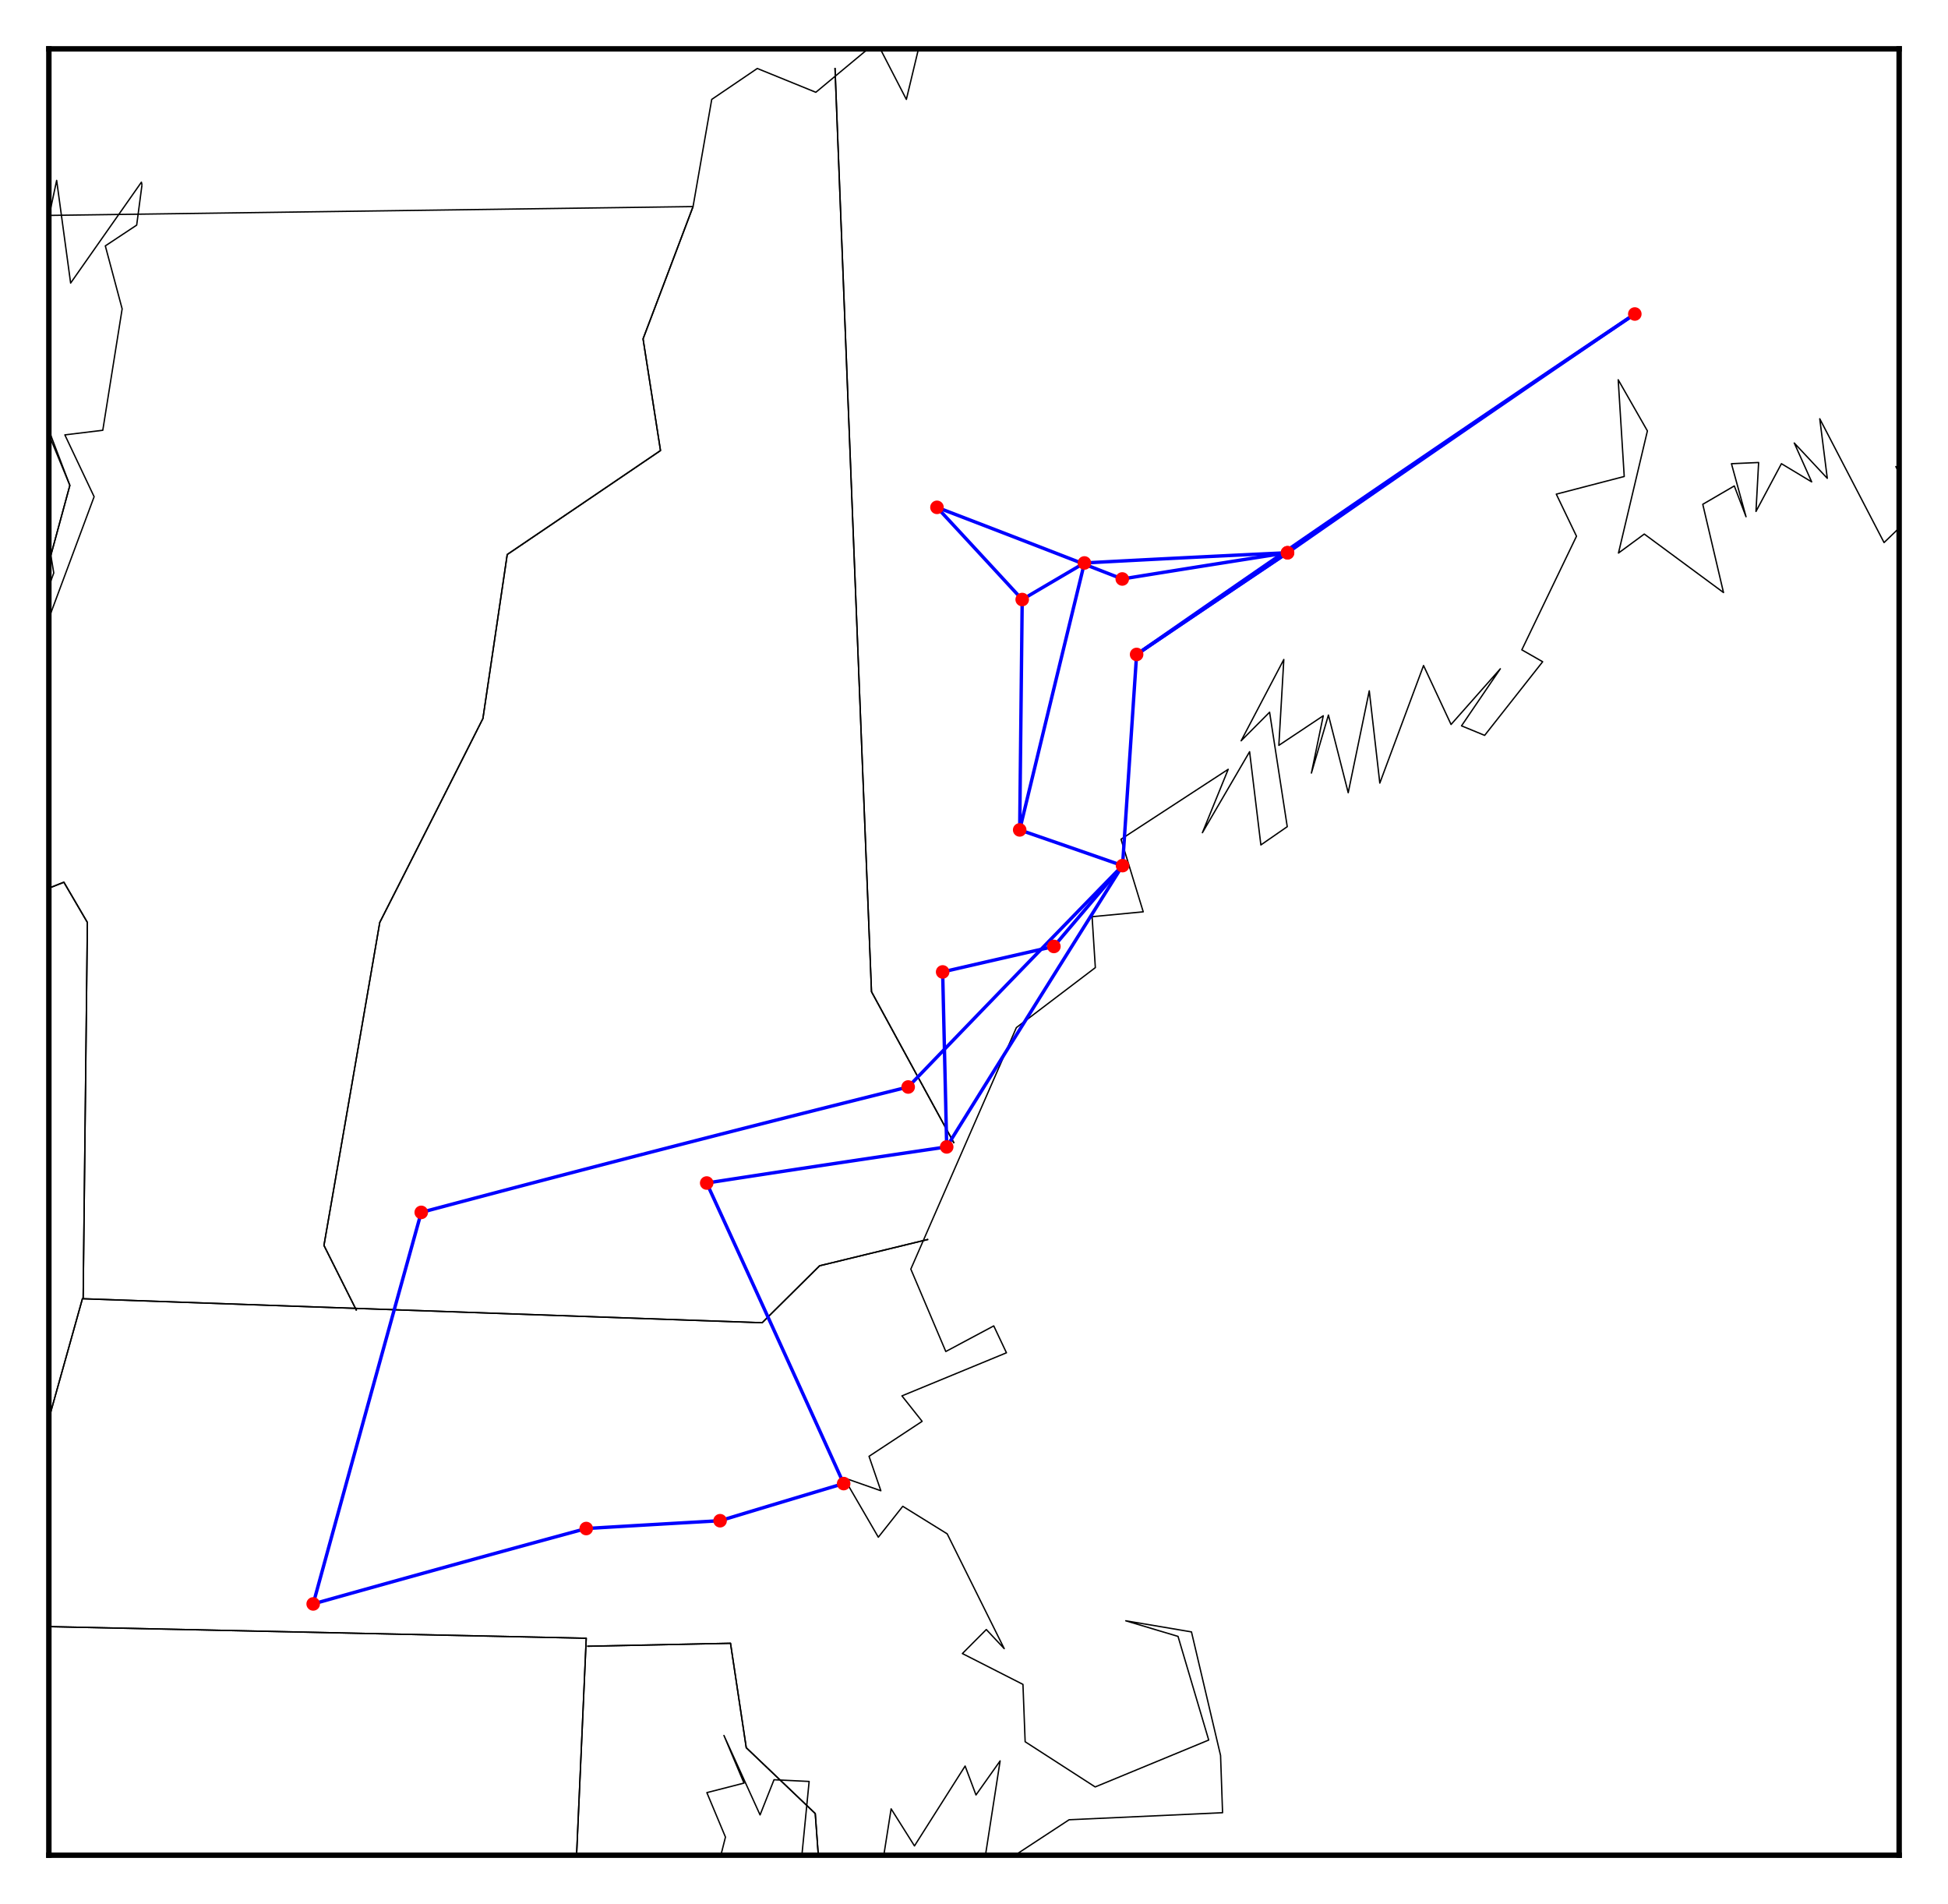 <?xml version="1.0" encoding="utf-8" standalone="no"?>
<!DOCTYPE svg PUBLIC "-//W3C//DTD SVG 1.1//EN"
  "http://www.w3.org/Graphics/SVG/1.1/DTD/svg11.dtd">
<svg xmlns:xlink="http://www.w3.org/1999/xlink" width="287.043pt" height="280.512pt" viewBox="0 0 287.043 280.512" xmlns="http://www.w3.org/2000/svg" version="1.1">
 <defs>
  <style type="text/css">*{stroke-linejoin: round; stroke-linecap: butt}</style>
 </defs>
 <g id="figure_1">
  <g id="patch_1">
   <path d="M 0 280.512 
L 287.043 280.512 
L 287.043 0 
L 0 0 
z
" style="fill: #ffffff"/>
  </g>
  <g id="axes_1">
   <g id="patch_2">
    <path d="M 7.2 273.312 
L 279.843 273.312 
L 279.843 7.2 
L 7.2 7.2 
z
" style="fill: #ffffff"/>
   </g>
   <g id="matplotlib.axis_1"/>
   <g id="matplotlib.axis_2"/>
   <g id="LineCollection_1">
    <path d="M 279.843 69.332 
L 279.357 68.736 
L 279.843 69.654 
" clip-path="url(#p2d96fa1b63)" style="fill: none; stroke: #000000; stroke-width: 0.2"/>
    <path d="M 279.843 77.792 
L 277.621 79.931 
L 268.146 61.693 
L 269.256 70.467 
L 264.388 65.264 
L 266.955 70.99 
L 262.498 68.311 
L 258.749 75.345 
L 259.138 68.136 
L 255.134 68.313 
L 257.281 76.124 
L 255.553 71.588 
L 250.908 74.294 
L 253.962 87.294 
L 242.29 78.677 
L 238.487 81.476 
L 242.749 63.481 
L 238.447 55.948 
L 239.334 70.198 
L 229.323 72.798 
L 232.301 78.998 
L 224.245 95.734 
L 227.315 97.487 
L 218.767 108.335 
L 215.359 106.932 
L 221.08 98.524 
L 213.817 106.73 
L 209.763 98.046 
L 203.319 115.364 
L 201.765 101.774 
L 198.662 116.784 
L 195.747 105.341 
L 193.239 113.889 
L 194.986 105.447 
L 188.44 109.807 
L 189.174 97.157 
L 182.883 109.135 
L 187.079 104.923 
L 189.68 121.786 
L 185.792 124.476 
L 184.132 110.743 
L 177.177 122.674 
L 180.979 113.335 
L 165.184 123.636 
L 168.459 134.329 
L 160.922 135.047 
L 161.401 142.551 
L 149.765 151.386 
L 134.212 186.964 
L 139.365 199.105 
L 146.432 195.332 
L 148.304 199.293 
L 132.904 205.641 
L 135.877 209.392 
L 128.055 214.546 
L 129.795 219.617 
L 124.344 217.71 
L 129.424 226.462 
L 133.025 221.91 
L 139.571 225.967 
L 147.974 242.878 
L 145.335 240.064 
L 141.81 243.602 
L 150.735 248.146 
L 151.058 256.595 
L 161.377 263.253 
L 178.106 256.346 
L 173.584 241.073 
L 165.883 238.776 
L 175.566 240.412 
L 179.853 258.617 
L 180.148 267.049 
L 157.537 268.086 
L 149.564 273.312 
" clip-path="url(#p2d96fa1b63)" style="fill: none; stroke: #000000; stroke-width: 0.2"/>
    <path d="M 145.211 273.312 
L 147.37 259.417 
L 143.814 264.435 
L 142.213 260.173 
L 134.749 271.94 
L 131.309 266.48 
L 130.233 273.312 
" clip-path="url(#p2d96fa1b63)" style="fill: none; stroke: #000000; stroke-width: 0.2"/>
    <path d="M 118.16 273.312 
L 119.228 262.444 
L 114.053 262.192 
L 111.998 267.376 
L 106.675 255.672 
L 109.631 262.687 
L 104.157 264.09 
L 106.899 270.64 
L 106.224 273.312 
" clip-path="url(#p2d96fa1b63)" style="fill: none; stroke: #000000; stroke-width: 0.2"/>
    <path d="M 20.922 27.241 
L 20.141 33.164 
L 15.519 36.225 
L 17.999 45.503 
L 15.146 63.388 
L 9.555 64.066 
L 13.869 73.176 
L 7.2 91.094 
" clip-path="url(#p2d96fa1b63)" style="fill: none; stroke: #000000; stroke-width: 0.2"/>
    <path d="M 7.2 86.38 
L 7.923 84.408 
L 7.2 80.045 
" clip-path="url(#p2d96fa1b63)" style="fill: none; stroke: #000000; stroke-width: 0.2"/>
    <path d="M 7.2 31.954 
L 8.349 26.577 
L 10.407 41.702 
L 20.837 26.838 
L 20.922 27.241 
" clip-path="url(#p2d96fa1b63)" style="fill: none; stroke: #000000; stroke-width: 0.2"/>
   </g>
   <g id="LineCollection_2">
    <path d="M 7.2 31.735 
L 9.31 31.706 
L 12.375 31.664 
L 15.44 31.622 
L 18.505 31.58 
L 21.57 31.538 
L 24.635 31.496 
L 27.7 31.454 
L 30.766 31.412 
L 33.831 31.37 
L 36.896 31.328 
L 39.961 31.286 
L 43.026 31.244 
L 46.091 31.202 
L 49.156 31.16 
L 52.221 31.118 
L 55.286 31.076 
L 58.352 31.034 
L 61.417 30.992 
L 64.482 30.95 
L 67.547 30.908 
L 70.612 30.866 
L 73.677 30.824 
L 76.742 30.781 
L 79.807 30.739 
L 82.872 30.697 
L 85.937 30.656 
L 89.002 30.614 
L 92.067 30.572 
L 95.132 30.53 
L 98.198 30.487 
L 101.263 30.445 
L 102.123 30.434 
L 104.875 14.644 
L 111.588 10.087 
L 120.216 13.596 
L 127.909 7.2 
" clip-path="url(#p2d96fa1b63)" style="fill: none; stroke: #000000; stroke-width: 0.2"/>
    <path d="M 129.712 7.2 
L 133.555 14.644 
L 135.34 7.2 
" clip-path="url(#p2d96fa1b63)" style="fill: none; stroke: #000000; stroke-width: 0.2"/>
   </g>
   <g id="LineCollection_3">
    <path d="M 136.777 182.586 
L 133.759 183.319 
L 130.741 184.053 
L 127.723 184.786 
L 124.706 185.52 
L 121.688 186.253 
L 120.769 186.476 
L 112.311 194.865 
L 109.247 194.757 
L 106.183 194.648 
L 103.119 194.54 
L 100.054 194.432 
L 96.99 194.324 
L 93.926 194.216 
L 90.862 194.107 
L 87.798 193.999 
L 84.734 193.89 
L 81.669 193.782 
L 78.605 193.674 
L 75.541 193.566 
L 72.477 193.457 
L 69.413 193.349 
L 66.348 193.241 
L 63.284 193.133 
L 60.22 193.025 
L 57.156 192.916 
L 54.091 192.808 
L 51.027 192.7 
L 47.963 192.592 
L 44.899 192.483 
L 41.835 192.375 
L 38.771 192.267 
L 35.706 192.159 
L 32.642 192.05 
L 29.578 191.942 
L 26.514 191.834 
L 23.449 191.725 
L 20.385 191.617 
L 17.321 191.509 
L 14.257 191.401 
L 12.251 191.33 
L 12.298 187.154 
L 12.346 182.974 
L 12.393 178.79 
L 12.441 174.602 
L 12.488 170.41 
L 12.535 166.214 
L 12.583 162.013 
L 12.63 157.809 
L 12.677 153.6 
L 12.724 149.387 
L 12.772 145.171 
L 12.819 140.95 
L 12.866 136.724 
L 12.876 135.895 
L 9.413 129.959 
L 7.2 130.839 
" clip-path="url(#p2d96fa1b63)" style="fill: none; stroke: #000000; stroke-width: 0.2"/>
    <path d="M 7.2 82.88 
L 8.066 79.7 
L 9.155 75.693 
L 10.246 71.682 
L 10.293 71.506 
L 7.2 63.383 
" clip-path="url(#p2d96fa1b63)" style="fill: none; stroke: #000000; stroke-width: 0.2"/>
    <path d="M 136.777 182.586 
L 133.759 183.319 
L 130.741 184.053 
L 127.723 184.786 
L 124.706 185.52 
L 121.688 186.253 
L 120.769 186.476 
L 112.311 194.865 
L 109.247 194.757 
L 106.183 194.648 
L 103.119 194.54 
L 100.054 194.432 
L 96.99 194.324 
L 93.926 194.216 
L 90.862 194.107 
L 87.798 193.999 
L 84.734 193.89 
L 81.669 193.782 
L 78.605 193.674 
L 75.541 193.566 
L 72.477 193.457 
L 69.413 193.349 
L 66.348 193.241 
L 63.284 193.133 
L 60.22 193.025 
L 57.156 192.916 
L 54.091 192.808 
L 51.027 192.7 
L 47.963 192.592 
L 44.899 192.483 
L 41.835 192.375 
L 38.771 192.267 
L 35.706 192.159 
L 32.642 192.05 
L 29.578 191.942 
L 26.514 191.834 
L 23.449 191.725 
L 20.385 191.617 
L 17.321 191.509 
L 14.257 191.401 
L 12.251 191.33 
L 12.298 187.154 
L 12.346 182.974 
L 12.393 178.79 
L 12.441 174.602 
L 12.488 170.41 
L 12.535 166.214 
L 12.583 162.013 
L 12.63 157.809 
L 12.677 153.6 
L 12.724 149.387 
L 12.772 145.171 
L 12.819 140.95 
L 12.866 136.724 
L 12.876 135.895 
L 9.413 129.979 
L 7.2 130.851 
" clip-path="url(#p2d96fa1b63)" style="fill: none; stroke: #000000; stroke-width: 0.2"/>
    <path d="M 7.2 82.88 
L 8.066 79.7 
L 9.155 75.693 
L 10.246 71.682 
L 10.293 71.506 
L 7.2 64.012 
" clip-path="url(#p2d96fa1b63)" style="fill: none; stroke: #000000; stroke-width: 0.2"/>
    <path d="M 102.123 30.434 
L 100.68 34.258 
L 99.237 38.079 
L 97.795 41.896 
L 96.352 45.71 
L 94.909 49.52 
L 94.757 49.922 
L 97.326 66.375 
L 94.567 68.248 
L 91.808 70.12 
L 89.049 71.992 
L 86.291 73.863 
L 83.532 75.733 
L 80.773 77.603 
L 78.014 79.471 
L 75.256 81.339 
L 74.734 81.692 
L 74.115 85.885 
L 73.495 90.074 
L 72.877 94.259 
L 72.258 98.439 
L 71.638 102.616 
L 71.158 105.855 
L 69.399 109.343 
L 67.64 112.826 
L 65.882 116.307 
L 64.123 119.785 
L 62.365 123.26 
L 60.606 126.733 
L 58.848 130.203 
L 57.089 133.669 
L 55.959 135.895 
L 55.251 140.008 
L 54.544 144.116 
L 53.836 148.221 
L 53.128 152.321 
L 52.42 156.418 
L 51.713 160.511 
L 51.005 164.6 
L 50.297 168.685 
L 49.589 172.765 
L 48.881 176.843 
L 48.174 180.916 
L 47.728 183.476 
L 52.539 193.069 
" clip-path="url(#p2d96fa1b63)" style="fill: none; stroke: #000000; stroke-width: 0.2"/>
    <path d="M 102.123 30.434 
L 100.68 34.258 
L 99.237 38.079 
L 97.795 41.896 
L 96.352 45.71 
L 94.909 49.52 
L 94.757 49.922 
L 97.326 66.375 
L 94.567 68.249 
L 91.809 70.123 
L 89.051 71.996 
L 86.292 73.868 
L 83.533 75.738 
L 80.775 77.608 
L 78.017 79.478 
L 75.258 81.347 
L 74.748 81.692 
L 74.127 85.884 
L 73.505 90.072 
L 72.884 94.256 
L 72.262 98.436 
L 71.641 102.612 
L 71.158 105.855 
L 69.399 109.343 
L 67.64 112.826 
L 65.882 116.307 
L 64.123 119.785 
L 62.365 123.26 
L 60.606 126.733 
L 58.848 130.203 
L 57.089 133.669 
L 55.959 135.895 
L 55.253 140.009 
L 54.546 144.117 
L 53.839 148.222 
L 53.133 152.323 
L 52.426 156.42 
L 51.72 160.513 
L 51.013 164.602 
L 50.306 168.688 
L 49.6 172.769 
L 48.893 176.846 
L 48.186 180.92 
L 47.743 183.476 
L 52.539 193.069 
" clip-path="url(#p2d96fa1b63)" style="fill: none; stroke: #000000; stroke-width: 0.2"/>
    <path d="M 123.04 10.006 
L 123.209 14.355 
L 123.378 18.699 
L 123.547 23.04 
L 123.716 27.375 
L 123.885 31.705 
L 124.055 36.031 
L 124.224 40.353 
L 124.393 44.671 
L 124.562 48.984 
L 124.731 53.292 
L 124.9 57.595 
L 125.07 61.895 
L 125.239 66.19 
L 125.408 70.48 
L 125.577 74.767 
L 125.746 79.048 
L 125.915 83.326 
L 126.084 87.598 
L 126.254 91.867 
L 126.423 96.132 
L 126.592 100.392 
L 126.761 104.648 
L 126.93 108.899 
L 127.099 113.146 
L 127.269 117.389 
L 127.438 121.628 
L 127.607 125.862 
L 127.776 130.092 
L 127.945 134.318 
L 128.114 138.54 
L 128.284 142.758 
L 128.418 146.102 
L 130.255 149.478 
L 132.092 152.852 
L 133.929 156.222 
L 135.765 159.59 
L 137.602 162.956 
L 139.439 166.318 
L 140.58 168.406 
" clip-path="url(#p2d96fa1b63)" style="fill: none; stroke: #000000; stroke-width: 0.2"/>
    <path d="M 123.04 10.006 
L 123.209 14.355 
L 123.378 18.699 
L 123.547 23.04 
L 123.716 27.375 
L 123.885 31.705 
L 124.055 36.031 
L 124.224 40.353 
L 124.393 44.671 
L 124.562 48.984 
L 124.731 53.292 
L 124.9 57.595 
L 125.07 61.895 
L 125.239 66.19 
L 125.408 70.48 
L 125.577 74.767 
L 125.746 79.048 
L 125.915 83.326 
L 126.084 87.598 
L 126.254 91.867 
L 126.423 96.132 
L 126.592 100.392 
L 126.761 104.648 
L 126.93 108.899 
L 127.099 113.146 
L 127.269 117.389 
L 127.438 121.628 
L 127.607 125.862 
L 127.776 130.092 
L 127.945 134.318 
L 128.114 138.54 
L 128.284 142.758 
L 128.418 146.102 
L 130.255 149.478 
L 132.092 152.852 
L 133.929 156.222 
L 135.765 159.59 
L 137.602 162.956 
L 139.439 166.318 
L 140.58 168.406 
" clip-path="url(#p2d96fa1b63)" style="fill: none; stroke: #000000; stroke-width: 0.2"/>
    <path d="M 7.2 239.632 
L 9.866 239.69 
L 12.931 239.756 
L 15.996 239.822 
L 19.06 239.888 
L 22.125 239.955 
L 25.19 240.021 
L 28.255 240.087 
L 31.32 240.154 
L 34.384 240.22 
L 37.45 240.286 
L 40.514 240.352 
L 43.579 240.419 
L 46.644 240.485 
L 49.709 240.551 
L 52.774 240.618 
L 55.839 240.684 
L 58.903 240.75 
L 61.968 240.816 
L 65.033 240.883 
L 68.098 240.949 
L 71.163 241.015 
L 74.227 241.081 
L 77.293 241.148 
L 80.357 241.214 
L 83.422 241.28 
L 86.385 241.344 
L 86.202 245.461 
L 86.019 249.575 
L 85.836 253.684 
L 85.653 257.79 
L 85.471 261.892 
L 85.288 265.989 
L 85.105 270.083 
L 84.961 273.312 
" clip-path="url(#p2d96fa1b63)" style="fill: none; stroke: #000000; stroke-width: 0.2"/>
    <path d="M 7.2 239.632 
L 9.866 239.69 
L 12.931 239.756 
L 15.996 239.822 
L 19.06 239.888 
L 22.125 239.955 
L 25.19 240.021 
L 28.255 240.087 
L 31.32 240.154 
L 34.384 240.22 
L 37.45 240.286 
L 40.514 240.352 
L 43.579 240.419 
L 46.644 240.485 
L 49.709 240.551 
L 52.774 240.618 
L 55.839 240.684 
L 58.903 240.75 
L 61.968 240.816 
L 65.033 240.883 
L 68.098 240.949 
L 71.163 241.015 
L 74.227 241.081 
L 77.293 241.148 
L 80.357 241.214 
L 83.422 241.28 
L 86.385 241.344 
L 86.202 245.461 
L 86.019 249.575 
L 85.836 253.684 
L 85.653 257.79 
L 85.471 261.892 
L 85.288 265.989 
L 85.105 270.083 
L 84.961 273.312 
" clip-path="url(#p2d96fa1b63)" style="fill: none; stroke: #000000; stroke-width: 0.2"/>
    <path d="M 12.166 191.253 
L 11.077 195.153 
L 9.988 199.049 
L 8.898 202.942 
L 7.809 206.832 
L 7.2 209.005 
" clip-path="url(#p2d96fa1b63)" style="fill: none; stroke: #000000; stroke-width: 0.2"/>
    <path d="M 12.166 191.253 
L 11.077 195.153 
L 9.988 199.049 
L 8.898 202.942 
L 7.809 206.832 
L 7.2 209.005 
" clip-path="url(#p2d96fa1b63)" style="fill: none; stroke: #000000; stroke-width: 0.2"/>
    <path d="M 86.526 242.528 
L 89.591 242.464 
L 92.656 242.401 
L 95.721 242.338 
L 98.786 242.274 
L 101.851 242.21 
L 104.916 242.145 
L 107.643 242.089 
L 109.97 257.476 
L 120.13 267.173 
L 120.579 273.312 
" clip-path="url(#p2d96fa1b63)" style="fill: none; stroke: #000000; stroke-width: 0.2"/>
    <path d="M 86.526 242.528 
L 89.591 242.464 
L 92.656 242.401 
L 95.721 242.338 
L 98.786 242.274 
L 101.851 242.21 
L 104.916 242.145 
L 107.643 242.089 
L 109.956 257.476 
L 120.13 267.173 
L 120.579 273.312 
" clip-path="url(#p2d96fa1b63)" style="fill: none; stroke: #000000; stroke-width: 0.2"/>
   </g>
   <g id="line2d_1">
    <path d="M 139.499 168.964 
L 139.499 168.964 
L 139.753 168.554 
L 140.007 168.145 
L 140.261 167.736 
L 140.515 167.327 
L 140.77 166.918 
L 141.024 166.508 
L 141.278 166.099 
L 141.533 165.69 
L 141.787 165.28 
L 142.042 164.871 
L 142.297 164.462 
L 142.551 164.052 
L 142.806 163.643 
L 143.061 163.234 
L 143.315 162.824 
L 143.57 162.415 
L 143.825 162.005 
L 144.08 161.596 
L 144.335 161.186 
L 144.59 160.776 
L 144.845 160.367 
L 145.1 159.957 
L 145.356 159.547 
L 145.611 159.138 
L 145.866 158.728 
L 146.121 158.318 
L 146.377 157.909 
L 146.632 157.499 
L 146.888 157.089 
L 147.143 156.679 
L 147.399 156.269 
L 147.654 155.86 
L 147.91 155.45 
L 148.166 155.04 
L 148.421 154.63 
L 148.677 154.22 
L 148.933 153.81 
L 149.189 153.4 
L 149.445 152.99 
L 149.701 152.58 
L 149.957 152.17 
L 150.213 151.76 
L 150.469 151.349 
L 150.726 150.939 
L 150.982 150.529 
L 151.238 150.119 
L 151.495 149.709 
L 151.751 149.298 
L 152.007 148.888 
L 152.264 148.478 
L 152.52 148.068 
L 152.777 147.657 
L 153.034 147.247 
L 153.29 146.837 
L 153.547 146.426 
L 153.804 146.016 
L 154.061 145.605 
L 154.318 145.195 
L 154.575 144.784 
L 154.832 144.374 
L 155.089 143.963 
L 155.346 143.553 
L 155.603 143.142 
L 155.86 142.731 
L 156.117 142.321 
L 156.375 141.91 
L 156.632 141.499 
L 156.889 141.089 
L 157.147 140.678 
L 157.404 140.267 
L 157.662 139.856 
L 157.919 139.446 
L 158.177 139.035 
L 158.435 138.624 
L 158.692 138.213 
L 158.95 137.802 
L 159.208 137.391 
L 159.466 136.98 
L 159.724 136.569 
L 159.982 136.158 
L 160.24 135.747 
L 160.498 135.336 
L 160.756 134.925 
L 161.014 134.514 
L 161.273 134.103 
L 161.531 133.692 
L 161.789 133.281 
L 162.048 132.869 
L 162.306 132.458 
L 162.565 132.047 
L 162.823 131.636 
L 163.082 131.224 
L 163.34 130.813 
L 163.599 130.402 
L 163.858 129.99 
L 164.116 129.579 
L 164.375 129.168 
L 164.634 128.756 
L 164.893 128.345 
L 165.152 127.933 
L 165.411 127.522 
L 165.411 127.522 
" clip-path="url(#p2d96fa1b63)" style="fill: none; stroke: #0000ff; stroke-width: 0.5; stroke-linecap: square"/>
   </g>
   <g id="line2d_2">
    <path d="M 139.499 168.964 
L 139.499 168.964 
L 139.493 168.709 
L 139.487 168.455 
L 139.481 168.2 
L 139.475 167.946 
L 139.469 167.691 
L 139.463 167.436 
L 139.458 167.182 
L 139.452 166.927 
L 139.446 166.673 
L 139.44 166.418 
L 139.434 166.164 
L 139.428 165.909 
L 139.422 165.654 
L 139.416 165.4 
L 139.411 165.145 
L 139.405 164.89 
L 139.399 164.635 
L 139.393 164.381 
L 139.387 164.126 
L 139.381 163.871 
L 139.375 163.616 
L 139.369 163.362 
L 139.364 163.107 
L 139.358 162.852 
L 139.352 162.597 
L 139.346 162.342 
L 139.34 162.087 
L 139.334 161.833 
L 139.328 161.578 
L 139.322 161.323 
L 139.316 161.068 
L 139.311 160.813 
L 139.305 160.558 
L 139.299 160.303 
L 139.293 160.048 
L 139.287 159.793 
L 139.281 159.538 
L 139.275 159.283 
L 139.269 159.028 
L 139.263 158.773 
L 139.257 158.518 
L 139.252 158.263 
L 139.246 158.008 
L 139.24 157.752 
L 139.234 157.497 
L 139.228 157.242 
L 139.222 156.987 
L 139.216 156.732 
L 139.21 156.477 
L 139.204 156.221 
L 139.199 155.966 
L 139.193 155.711 
L 139.187 155.456 
L 139.181 155.2 
L 139.175 154.945 
L 139.169 154.69 
L 139.163 154.435 
L 139.157 154.179 
L 139.151 153.924 
L 139.145 153.669 
L 139.139 153.413 
L 139.134 153.158 
L 139.128 152.902 
L 139.122 152.647 
L 139.116 152.391 
L 139.11 152.136 
L 139.104 151.881 
L 139.098 151.625 
L 139.092 151.37 
L 139.086 151.114 
L 139.08 150.859 
L 139.074 150.603 
L 139.068 150.347 
L 139.063 150.092 
L 139.057 149.836 
L 139.051 149.581 
L 139.045 149.325 
L 139.039 149.069 
L 139.033 148.814 
L 139.027 148.558 
L 139.021 148.302 
L 139.015 148.047 
L 139.009 147.791 
L 139.003 147.535 
L 138.997 147.28 
L 138.991 147.024 
L 138.986 146.768 
L 138.98 146.512 
L 138.974 146.256 
L 138.968 146.001 
L 138.962 145.745 
L 138.956 145.489 
L 138.95 145.233 
L 138.944 144.977 
L 138.938 144.721 
L 138.932 144.465 
L 138.926 144.21 
L 138.92 143.954 
L 138.914 143.698 
L 138.908 143.442 
L 138.902 143.186 
L 138.902 143.186 
" clip-path="url(#p2d96fa1b63)" style="fill: none; stroke: #0000ff; stroke-width: 0.5; stroke-linecap: square"/>
   </g>
   <g id="line2d_3">
    <path d="M 139.499 168.964 
L 139.499 168.964 
L 139.148 169.015 
L 138.798 169.066 
L 138.447 169.117 
L 138.096 169.169 
L 137.746 169.22 
L 137.395 169.272 
L 137.045 169.323 
L 136.694 169.374 
L 136.344 169.426 
L 135.993 169.478 
L 135.643 169.529 
L 135.292 169.581 
L 134.942 169.632 
L 134.591 169.684 
L 134.241 169.736 
L 133.891 169.787 
L 133.54 169.839 
L 133.19 169.891 
L 132.839 169.942 
L 132.489 169.994 
L 132.138 170.046 
L 131.788 170.098 
L 131.438 170.15 
L 131.087 170.202 
L 130.737 170.254 
L 130.387 170.306 
L 130.036 170.358 
L 129.686 170.41 
L 129.336 170.462 
L 128.985 170.514 
L 128.635 170.566 
L 128.285 170.618 
L 127.934 170.67 
L 127.584 170.723 
L 127.234 170.775 
L 126.883 170.827 
L 126.533 170.879 
L 126.183 170.932 
L 125.833 170.984 
L 125.482 171.036 
L 125.132 171.089 
L 124.782 171.141 
L 124.432 171.194 
L 124.082 171.246 
L 123.731 171.299 
L 123.381 171.351 
L 123.031 171.404 
L 122.681 171.456 
L 122.331 171.509 
L 121.98 171.562 
L 121.63 171.614 
L 121.28 171.667 
L 120.93 171.72 
L 120.58 171.772 
L 120.23 171.825 
L 119.88 171.878 
L 119.53 171.931 
L 119.18 171.984 
L 118.829 172.037 
L 118.479 172.09 
L 118.129 172.142 
L 117.779 172.195 
L 117.429 172.248 
L 117.079 172.302 
L 116.729 172.355 
L 116.379 172.408 
L 116.029 172.461 
L 115.679 172.514 
L 115.329 172.567 
L 114.979 172.62 
L 114.629 172.674 
L 114.279 172.727 
L 113.929 172.78 
L 113.579 172.833 
L 113.229 172.887 
L 112.879 172.94 
L 112.53 172.994 
L 112.18 173.047 
L 111.83 173.1 
L 111.48 173.154 
L 111.13 173.207 
L 110.78 173.261 
L 110.43 173.315 
L 110.08 173.368 
L 109.73 173.422 
L 109.381 173.475 
L 109.031 173.529 
L 108.681 173.583 
L 108.331 173.637 
L 107.981 173.69 
L 107.632 173.744 
L 107.282 173.798 
L 106.932 173.852 
L 106.582 173.906 
L 106.232 173.96 
L 105.883 174.014 
L 105.533 174.068 
L 105.183 174.122 
L 104.833 174.176 
L 104.484 174.23 
L 104.134 174.284 
L 104.134 174.284 
" clip-path="url(#p2d96fa1b63)" style="fill: none; stroke: #0000ff; stroke-width: 0.5; stroke-linecap: square"/>
   </g>
   <g id="line2d_4">
    <path d="M 133.822 160.136 
L 133.822 160.136 
L 134.132 159.813 
L 134.443 159.49 
L 134.753 159.167 
L 135.064 158.844 
L 135.374 158.521 
L 135.685 158.199 
L 135.996 157.876 
L 136.306 157.553 
L 136.617 157.23 
L 136.928 156.907 
L 137.239 156.584 
L 137.55 156.261 
L 137.861 155.939 
L 138.172 155.616 
L 138.483 155.293 
L 138.794 154.97 
L 139.105 154.647 
L 139.416 154.324 
L 139.728 154.001 
L 140.039 153.679 
L 140.35 153.356 
L 140.662 153.033 
L 140.973 152.71 
L 141.285 152.387 
L 141.596 152.064 
L 141.908 151.741 
L 142.219 151.418 
L 142.531 151.095 
L 142.843 150.773 
L 143.155 150.45 
L 143.466 150.127 
L 143.778 149.804 
L 144.09 149.481 
L 144.402 149.158 
L 144.714 148.835 
L 145.026 148.512 
L 145.338 148.189 
L 145.65 147.867 
L 145.963 147.544 
L 146.275 147.221 
L 146.587 146.898 
L 146.899 146.575 
L 147.212 146.252 
L 147.524 145.929 
L 147.837 145.606 
L 148.149 145.283 
L 148.462 144.96 
L 148.774 144.638 
L 149.087 144.315 
L 149.4 143.992 
L 149.713 143.669 
L 150.025 143.346 
L 150.338 143.023 
L 150.651 142.7 
L 150.964 142.377 
L 151.277 142.054 
L 151.59 141.731 
L 151.903 141.408 
L 152.216 141.085 
L 152.53 140.763 
L 152.843 140.44 
L 153.156 140.117 
L 153.469 139.794 
L 153.783 139.471 
L 154.096 139.148 
L 154.41 138.825 
L 154.723 138.502 
L 155.037 138.179 
L 155.35 137.856 
L 155.664 137.533 
L 155.978 137.21 
L 156.292 136.887 
L 156.605 136.564 
L 156.919 136.242 
L 157.233 135.919 
L 157.547 135.596 
L 157.861 135.273 
L 158.175 134.95 
L 158.489 134.627 
L 158.803 134.304 
L 159.117 133.981 
L 159.432 133.658 
L 159.746 133.335 
L 160.06 133.012 
L 160.375 132.689 
L 160.689 132.366 
L 161.004 132.043 
L 161.318 131.72 
L 161.633 131.397 
L 161.947 131.074 
L 162.262 130.751 
L 162.577 130.429 
L 162.891 130.106 
L 163.206 129.783 
L 163.521 129.46 
L 163.836 129.137 
L 164.151 128.814 
L 164.466 128.491 
L 164.781 128.168 
L 165.096 127.845 
L 165.411 127.522 
L 165.411 127.522 
" clip-path="url(#p2d96fa1b63)" style="fill: none; stroke: #0000ff; stroke-width: 0.5; stroke-linecap: square"/>
   </g>
   <g id="line2d_5">
    <path d="M 133.822 160.136 
L 133.822 160.136 
L 133.108 160.313 
L 132.395 160.49 
L 131.682 160.668 
L 130.969 160.846 
L 130.255 161.024 
L 129.542 161.201 
L 128.829 161.379 
L 128.116 161.558 
L 127.403 161.736 
L 126.691 161.914 
L 125.978 162.093 
L 125.265 162.271 
L 124.552 162.45 
L 123.84 162.629 
L 123.127 162.808 
L 122.415 162.987 
L 121.702 163.166 
L 120.99 163.345 
L 120.277 163.524 
L 119.565 163.704 
L 118.853 163.884 
L 118.141 164.063 
L 117.429 164.243 
L 116.717 164.423 
L 116.005 164.603 
L 115.293 164.783 
L 114.581 164.963 
L 113.869 165.144 
L 113.157 165.324 
L 112.446 165.505 
L 111.734 165.686 
L 111.022 165.866 
L 110.311 166.047 
L 109.6 166.228 
L 108.888 166.409 
L 108.177 166.591 
L 107.466 166.772 
L 106.754 166.954 
L 106.043 167.135 
L 105.332 167.317 
L 104.621 167.499 
L 103.91 167.681 
L 103.199 167.863 
L 102.489 168.045 
L 101.778 168.227 
L 101.067 168.409 
L 100.356 168.592 
L 99.646 168.774 
L 98.935 168.957 
L 98.225 169.14 
L 97.514 169.323 
L 96.804 169.506 
L 96.094 169.689 
L 95.383 169.872 
L 94.673 170.056 
L 93.963 170.239 
L 93.253 170.423 
L 92.543 170.606 
L 91.833 170.79 
L 91.123 170.974 
L 90.414 171.158 
L 89.704 171.342 
L 88.994 171.526 
L 88.284 171.711 
L 87.575 171.895 
L 86.865 172.08 
L 86.156 172.264 
L 85.447 172.449 
L 84.737 172.634 
L 84.028 172.819 
L 83.319 173.004 
L 82.61 173.189 
L 81.901 173.375 
L 81.192 173.56 
L 80.483 173.746 
L 79.774 173.931 
L 79.065 174.117 
L 78.356 174.303 
L 77.647 174.489 
L 76.939 174.675 
L 76.23 174.861 
L 75.522 175.048 
L 74.813 175.234 
L 74.105 175.421 
L 73.396 175.607 
L 72.688 175.794 
L 71.98 175.981 
L 71.272 176.168 
L 70.564 176.355 
L 69.856 176.542 
L 69.148 176.73 
L 68.44 176.917 
L 67.732 177.104 
L 67.024 177.292 
L 66.316 177.48 
L 65.609 177.668 
L 64.901 177.856 
L 64.194 178.044 
L 63.486 178.232 
L 62.779 178.42 
L 62.071 178.609 
L 62.071 178.609 
" clip-path="url(#p2d96fa1b63)" style="fill: none; stroke: #0000ff; stroke-width: 0.5; stroke-linecap: square"/>
   </g>
   <g id="line2d_6">
    <path d="M 155.293 139.432 
L 155.293 139.432 
L 155.393 139.314 
L 155.493 139.196 
L 155.593 139.078 
L 155.693 138.96 
L 155.793 138.842 
L 155.893 138.725 
L 155.993 138.607 
L 156.093 138.489 
L 156.193 138.371 
L 156.293 138.253 
L 156.393 138.135 
L 156.492 138.017 
L 156.592 137.899 
L 156.692 137.781 
L 156.792 137.664 
L 156.892 137.546 
L 156.992 137.428 
L 157.092 137.31 
L 157.192 137.192 
L 157.292 137.074 
L 157.392 136.956 
L 157.492 136.838 
L 157.592 136.72 
L 157.692 136.603 
L 157.792 136.485 
L 157.892 136.367 
L 157.993 136.249 
L 158.093 136.131 
L 158.193 136.013 
L 158.293 135.895 
L 158.393 135.777 
L 158.493 135.659 
L 158.593 135.541 
L 158.693 135.424 
L 158.793 135.306 
L 158.893 135.188 
L 158.993 135.07 
L 159.093 134.952 
L 159.193 134.834 
L 159.294 134.716 
L 159.394 134.598 
L 159.494 134.48 
L 159.594 134.362 
L 159.694 134.244 
L 159.794 134.127 
L 159.894 134.009 
L 159.995 133.891 
L 160.095 133.773 
L 160.195 133.655 
L 160.295 133.537 
L 160.395 133.419 
L 160.495 133.301 
L 160.596 133.183 
L 160.696 133.065 
L 160.796 132.947 
L 160.896 132.829 
L 160.996 132.711 
L 161.097 132.594 
L 161.197 132.476 
L 161.297 132.358 
L 161.397 132.24 
L 161.498 132.122 
L 161.598 132.004 
L 161.698 131.886 
L 161.798 131.768 
L 161.899 131.65 
L 161.999 131.532 
L 162.099 131.414 
L 162.199 131.296 
L 162.3 131.178 
L 162.4 131.06 
L 162.5 130.942 
L 162.601 130.825 
L 162.701 130.707 
L 162.801 130.589 
L 162.901 130.471 
L 163.002 130.353 
L 163.102 130.235 
L 163.202 130.117 
L 163.303 129.999 
L 163.403 129.881 
L 163.503 129.763 
L 163.604 129.645 
L 163.704 129.527 
L 163.805 129.409 
L 163.905 129.291 
L 164.005 129.173 
L 164.106 129.055 
L 164.206 128.937 
L 164.306 128.819 
L 164.407 128.701 
L 164.507 128.584 
L 164.608 128.466 
L 164.708 128.348 
L 164.808 128.23 
L 164.909 128.112 
L 165.009 127.994 
L 165.11 127.876 
L 165.21 127.758 
L 165.311 127.64 
L 165.411 127.522 
L 165.411 127.522 
" clip-path="url(#p2d96fa1b63)" style="fill: none; stroke: #0000ff; stroke-width: 0.5; stroke-linecap: square"/>
   </g>
   <g id="line2d_7">
    <path d="M 155.293 139.432 
L 155.293 139.432 
L 155.131 139.469 
L 154.968 139.506 
L 154.806 139.542 
L 154.644 139.579 
L 154.481 139.616 
L 154.319 139.653 
L 154.156 139.69 
L 153.994 139.727 
L 153.832 139.764 
L 153.669 139.801 
L 153.507 139.838 
L 153.344 139.875 
L 153.182 139.912 
L 153.02 139.949 
L 152.857 139.986 
L 152.695 140.022 
L 152.532 140.059 
L 152.37 140.096 
L 152.208 140.133 
L 152.045 140.17 
L 151.883 140.207 
L 151.721 140.244 
L 151.558 140.281 
L 151.396 140.318 
L 151.233 140.355 
L 151.071 140.392 
L 150.909 140.429 
L 150.746 140.466 
L 150.584 140.504 
L 150.422 140.541 
L 150.259 140.578 
L 150.097 140.615 
L 149.935 140.652 
L 149.772 140.689 
L 149.61 140.726 
L 149.448 140.763 
L 149.285 140.8 
L 149.123 140.837 
L 148.961 140.874 
L 148.798 140.911 
L 148.636 140.948 
L 148.474 140.986 
L 148.312 141.023 
L 148.149 141.06 
L 147.987 141.097 
L 147.825 141.134 
L 147.662 141.171 
L 147.5 141.208 
L 147.338 141.246 
L 147.175 141.283 
L 147.013 141.32 
L 146.851 141.357 
L 146.689 141.394 
L 146.526 141.431 
L 146.364 141.469 
L 146.202 141.506 
L 146.039 141.543 
L 145.877 141.58 
L 145.715 141.617 
L 145.553 141.655 
L 145.39 141.692 
L 145.228 141.729 
L 145.066 141.766 
L 144.904 141.804 
L 144.741 141.841 
L 144.579 141.878 
L 144.417 141.915 
L 144.255 141.953 
L 144.092 141.99 
L 143.93 142.027 
L 143.768 142.064 
L 143.606 142.102 
L 143.444 142.139 
L 143.281 142.176 
L 143.119 142.214 
L 142.957 142.251 
L 142.795 142.288 
L 142.632 142.326 
L 142.47 142.363 
L 142.308 142.4 
L 142.146 142.438 
L 141.984 142.475 
L 141.821 142.512 
L 141.659 142.55 
L 141.497 142.587 
L 141.335 142.624 
L 141.173 142.662 
L 141.011 142.699 
L 140.848 142.737 
L 140.686 142.774 
L 140.524 142.811 
L 140.362 142.849 
L 140.2 142.886 
L 140.038 142.924 
L 139.875 142.961 
L 139.713 142.998 
L 139.551 143.036 
L 139.389 143.073 
L 139.227 143.111 
L 139.065 143.148 
L 138.902 143.186 
L 138.902 143.186 
" clip-path="url(#p2d96fa1b63)" style="fill: none; stroke: #0000ff; stroke-width: 0.5; stroke-linecap: square"/>
   </g>
   <g id="line2d_8">
    <path d="M 124.314 218.563 
L 124.314 218.563 
L 124.134 218.617 
L 123.954 218.671 
L 123.773 218.725 
L 123.593 218.779 
L 123.412 218.832 
L 123.232 218.886 
L 123.051 218.94 
L 122.871 218.994 
L 122.69 219.048 
L 122.51 219.102 
L 122.329 219.156 
L 122.149 219.21 
L 121.968 219.263 
L 121.788 219.317 
L 121.608 219.371 
L 121.427 219.425 
L 121.247 219.479 
L 121.066 219.533 
L 120.886 219.587 
L 120.705 219.641 
L 120.525 219.695 
L 120.345 219.749 
L 120.164 219.803 
L 119.984 219.857 
L 119.803 219.911 
L 119.623 219.965 
L 119.443 220.019 
L 119.262 220.073 
L 119.082 220.127 
L 118.902 220.181 
L 118.721 220.235 
L 118.541 220.289 
L 118.36 220.343 
L 118.18 220.397 
L 118 220.451 
L 117.819 220.505 
L 117.639 220.559 
L 117.459 220.613 
L 117.278 220.667 
L 117.098 220.721 
L 116.918 220.775 
L 116.738 220.829 
L 116.557 220.884 
L 116.377 220.938 
L 116.197 220.992 
L 116.016 221.046 
L 115.836 221.1 
L 115.656 221.154 
L 115.475 221.208 
L 115.295 221.263 
L 115.115 221.317 
L 114.935 221.371 
L 114.754 221.425 
L 114.574 221.479 
L 114.394 221.533 
L 114.214 221.588 
L 114.033 221.642 
L 113.853 221.696 
L 113.673 221.75 
L 113.493 221.804 
L 113.312 221.859 
L 113.132 221.913 
L 112.952 221.967 
L 112.772 222.021 
L 112.592 222.076 
L 112.411 222.13 
L 112.231 222.184 
L 112.051 222.238 
L 111.871 222.293 
L 111.691 222.347 
L 111.51 222.401 
L 111.33 222.456 
L 111.15 222.51 
L 110.97 222.564 
L 110.79 222.619 
L 110.61 222.673 
L 110.429 222.727 
L 110.249 222.782 
L 110.069 222.836 
L 109.889 222.89 
L 109.709 222.945 
L 109.529 222.999 
L 109.349 223.053 
L 109.168 223.108 
L 108.988 223.162 
L 108.808 223.217 
L 108.628 223.271 
L 108.448 223.325 
L 108.268 223.38 
L 108.088 223.434 
L 107.908 223.489 
L 107.728 223.543 
L 107.548 223.597 
L 107.367 223.652 
L 107.187 223.706 
L 107.007 223.761 
L 106.827 223.815 
L 106.647 223.87 
L 106.467 223.924 
L 106.287 223.979 
L 106.107 224.033 
L 106.107 224.033 
" clip-path="url(#p2d96fa1b63)" style="fill: none; stroke: #0000ff; stroke-width: 0.5; stroke-linecap: square"/>
   </g>
   <g id="line2d_9">
    <path d="M 124.314 218.563 
L 124.314 218.563 
L 124.117 218.127 
L 123.919 217.69 
L 123.721 217.253 
L 123.523 216.816 
L 123.325 216.38 
L 123.127 215.943 
L 122.929 215.506 
L 122.731 215.069 
L 122.533 214.632 
L 122.335 214.195 
L 122.137 213.758 
L 121.938 213.321 
L 121.74 212.884 
L 121.542 212.447 
L 121.343 212.009 
L 121.145 211.572 
L 120.947 211.135 
L 120.748 210.698 
L 120.55 210.26 
L 120.351 209.823 
L 120.152 209.386 
L 119.954 208.948 
L 119.755 208.511 
L 119.556 208.073 
L 119.358 207.636 
L 119.159 207.198 
L 118.96 206.761 
L 118.761 206.323 
L 118.562 205.886 
L 118.363 205.448 
L 118.164 205.01 
L 117.965 204.572 
L 117.766 204.135 
L 117.567 203.697 
L 117.368 203.259 
L 117.169 202.821 
L 116.969 202.383 
L 116.77 201.945 
L 116.571 201.507 
L 116.371 201.069 
L 116.172 200.631 
L 115.973 200.193 
L 115.773 199.755 
L 115.574 199.317 
L 115.374 198.879 
L 115.174 198.44 
L 114.975 198.002 
L 114.775 197.564 
L 114.575 197.125 
L 114.376 196.687 
L 114.176 196.249 
L 113.976 195.81 
L 113.776 195.372 
L 113.576 194.933 
L 113.376 194.495 
L 113.176 194.056 
L 112.976 193.617 
L 112.776 193.179 
L 112.576 192.74 
L 112.376 192.301 
L 112.176 191.863 
L 111.975 191.424 
L 111.775 190.985 
L 111.575 190.546 
L 111.374 190.107 
L 111.174 189.668 
L 110.974 189.229 
L 110.773 188.79 
L 110.573 188.351 
L 110.372 187.912 
L 110.171 187.473 
L 109.971 187.034 
L 109.77 186.595 
L 109.569 186.156 
L 109.369 185.716 
L 109.168 185.277 
L 108.967 184.838 
L 108.766 184.398 
L 108.565 183.959 
L 108.364 183.52 
L 108.163 183.08 
L 107.962 182.641 
L 107.761 182.201 
L 107.56 181.762 
L 107.359 181.322 
L 107.157 180.882 
L 106.956 180.443 
L 106.755 180.003 
L 106.553 179.563 
L 106.352 179.123 
L 106.151 178.684 
L 105.949 178.244 
L 105.748 177.804 
L 105.546 177.364 
L 105.344 176.924 
L 105.143 176.484 
L 104.941 176.044 
L 104.739 175.604 
L 104.538 175.164 
L 104.336 174.724 
L 104.134 174.284 
L 104.134 174.284 
" clip-path="url(#p2d96fa1b63)" style="fill: none; stroke: #0000ff; stroke-width: 0.5; stroke-linecap: square"/>
   </g>
   <g id="line2d_10">
    <path d="M 106.107 224.033 
L 106.107 224.033 
L 105.912 224.044 
L 105.716 224.055 
L 105.521 224.066 
L 105.326 224.077 
L 105.13 224.088 
L 104.935 224.099 
L 104.74 224.11 
L 104.544 224.121 
L 104.349 224.132 
L 104.153 224.143 
L 103.958 224.154 
L 103.763 224.165 
L 103.567 224.176 
L 103.372 224.187 
L 103.177 224.199 
L 102.981 224.21 
L 102.786 224.221 
L 102.591 224.232 
L 102.395 224.243 
L 102.2 224.254 
L 102.005 224.265 
L 101.809 224.276 
L 101.614 224.288 
L 101.419 224.299 
L 101.223 224.31 
L 101.028 224.321 
L 100.833 224.332 
L 100.637 224.343 
L 100.442 224.355 
L 100.247 224.366 
L 100.051 224.377 
L 99.856 224.388 
L 99.661 224.4 
L 99.465 224.411 
L 99.27 224.422 
L 99.075 224.433 
L 98.88 224.445 
L 98.684 224.456 
L 98.489 224.467 
L 98.294 224.478 
L 98.098 224.49 
L 97.903 224.501 
L 97.708 224.512 
L 97.512 224.524 
L 97.317 224.535 
L 97.122 224.546 
L 96.926 224.558 
L 96.731 224.569 
L 96.536 224.58 
L 96.34 224.592 
L 96.145 224.603 
L 95.95 224.615 
L 95.755 224.626 
L 95.559 224.638 
L 95.364 224.649 
L 95.169 224.66 
L 94.973 224.672 
L 94.778 224.683 
L 94.583 224.695 
L 94.387 224.706 
L 94.192 224.718 
L 93.997 224.729 
L 93.802 224.741 
L 93.606 224.752 
L 93.411 224.764 
L 93.216 224.775 
L 93.02 224.787 
L 92.825 224.798 
L 92.63 224.81 
L 92.435 224.821 
L 92.239 224.833 
L 92.044 224.845 
L 91.849 224.856 
L 91.653 224.868 
L 91.458 224.879 
L 91.263 224.891 
L 91.068 224.903 
L 90.872 224.914 
L 90.677 224.926 
L 90.482 224.938 
L 90.286 224.949 
L 90.091 224.961 
L 89.896 224.973 
L 89.701 224.984 
L 89.505 224.996 
L 89.31 225.008 
L 89.115 225.019 
L 88.92 225.031 
L 88.724 225.043 
L 88.529 225.055 
L 88.334 225.066 
L 88.138 225.078 
L 87.943 225.09 
L 87.748 225.102 
L 87.553 225.113 
L 87.357 225.125 
L 87.162 225.137 
L 86.967 225.149 
L 86.772 225.161 
L 86.576 225.172 
L 86.381 225.184 
L 86.381 225.184 
" clip-path="url(#p2d96fa1b63)" style="fill: none; stroke: #0000ff; stroke-width: 0.5; stroke-linecap: square"/>
   </g>
   <g id="line2d_11">
    <path d="M 62.071 178.609 
L 62.071 178.609 
L 61.912 179.183 
L 61.752 179.758 
L 61.592 180.332 
L 61.433 180.906 
L 61.273 181.481 
L 61.114 182.055 
L 60.954 182.629 
L 60.795 183.203 
L 60.635 183.777 
L 60.476 184.351 
L 60.317 184.925 
L 60.157 185.499 
L 59.998 186.073 
L 59.839 186.646 
L 59.68 187.22 
L 59.521 187.793 
L 59.362 188.367 
L 59.203 188.94 
L 59.044 189.514 
L 58.885 190.087 
L 58.726 190.66 
L 58.567 191.233 
L 58.408 191.806 
L 58.249 192.379 
L 58.091 192.952 
L 57.932 193.525 
L 57.773 194.098 
L 57.615 194.67 
L 57.456 195.243 
L 57.298 195.816 
L 57.139 196.388 
L 56.981 196.96 
L 56.822 197.533 
L 56.664 198.105 
L 56.506 198.677 
L 56.347 199.249 
L 56.189 199.821 
L 56.031 200.393 
L 55.873 200.965 
L 55.715 201.537 
L 55.557 202.109 
L 55.399 202.681 
L 55.241 203.252 
L 55.083 203.824 
L 54.925 204.396 
L 54.767 204.967 
L 54.609 205.538 
L 54.452 206.11 
L 54.294 206.681 
L 54.136 207.252 
L 53.978 207.823 
L 53.821 208.394 
L 53.663 208.965 
L 53.506 209.536 
L 53.348 210.107 
L 53.191 210.678 
L 53.034 211.248 
L 52.876 211.819 
L 52.719 212.39 
L 52.562 212.96 
L 52.404 213.531 
L 52.247 214.101 
L 52.09 214.671 
L 51.933 215.241 
L 51.776 215.812 
L 51.619 216.382 
L 51.462 216.952 
L 51.305 217.522 
L 51.148 218.091 
L 50.991 218.661 
L 50.834 219.231 
L 50.678 219.801 
L 50.521 220.37 
L 50.364 220.94 
L 50.208 221.509 
L 50.051 222.079 
L 49.894 222.648 
L 49.738 223.217 
L 49.581 223.786 
L 49.425 224.356 
L 49.269 224.925 
L 49.112 225.494 
L 48.956 226.063 
L 48.8 226.631 
L 48.643 227.2 
L 48.487 227.769 
L 48.331 228.338 
L 48.175 228.906 
L 48.019 229.475 
L 47.863 230.043 
L 47.707 230.611 
L 47.551 231.18 
L 47.395 231.748 
L 47.239 232.316 
L 47.083 232.884 
L 46.927 233.452 
L 46.772 234.02 
L 46.616 234.588 
L 46.46 235.156 
L 46.305 235.724 
L 46.149 236.291 
L 46.149 236.291 
" clip-path="url(#p2d96fa1b63)" style="fill: none; stroke: #0000ff; stroke-width: 0.5; stroke-linecap: square"/>
   </g>
   <g id="line2d_12">
    <path d="M 86.381 225.184 
L 86.381 225.184 
L 85.982 225.292 
L 85.583 225.401 
L 85.183 225.509 
L 84.784 225.618 
L 84.385 225.726 
L 83.985 225.834 
L 83.586 225.943 
L 83.187 226.051 
L 82.788 226.16 
L 82.389 226.269 
L 81.99 226.377 
L 81.59 226.486 
L 81.191 226.594 
L 80.792 226.703 
L 80.393 226.812 
L 79.994 226.921 
L 79.595 227.03 
L 79.196 227.138 
L 78.797 227.247 
L 78.398 227.356 
L 77.999 227.465 
L 77.6 227.574 
L 77.201 227.683 
L 76.803 227.792 
L 76.404 227.901 
L 76.005 228.011 
L 75.606 228.12 
L 75.207 228.229 
L 74.808 228.338 
L 74.41 228.447 
L 74.011 228.557 
L 73.612 228.666 
L 73.214 228.775 
L 72.815 228.885 
L 72.416 228.994 
L 72.018 229.104 
L 71.619 229.213 
L 71.22 229.323 
L 70.822 229.432 
L 70.423 229.542 
L 70.025 229.652 
L 69.626 229.761 
L 69.228 229.871 
L 68.829 229.981 
L 68.431 230.09 
L 68.032 230.2 
L 67.634 230.31 
L 67.235 230.42 
L 66.837 230.53 
L 66.439 230.64 
L 66.04 230.75 
L 65.642 230.86 
L 65.244 230.97 
L 64.845 231.08 
L 64.447 231.19 
L 64.049 231.3 
L 63.651 231.41 
L 63.253 231.521 
L 62.854 231.631 
L 62.456 231.741 
L 62.058 231.851 
L 61.66 231.962 
L 61.262 232.072 
L 60.864 232.183 
L 60.466 232.293 
L 60.068 232.403 
L 59.67 232.514 
L 59.272 232.625 
L 58.874 232.735 
L 58.476 232.846 
L 58.078 232.956 
L 57.68 233.067 
L 57.282 233.178 
L 56.884 233.289 
L 56.486 233.399 
L 56.088 233.51 
L 55.691 233.621 
L 55.293 233.732 
L 54.895 233.843 
L 54.497 233.954 
L 54.099 234.065 
L 53.702 234.176 
L 53.304 234.287 
L 52.906 234.398 
L 52.509 234.509 
L 52.111 234.62 
L 51.713 234.731 
L 51.316 234.843 
L 50.918 234.954 
L 50.521 235.065 
L 50.123 235.176 
L 49.726 235.288 
L 49.328 235.399 
L 48.931 235.511 
L 48.533 235.622 
L 48.136 235.734 
L 47.738 235.845 
L 47.341 235.957 
L 46.944 236.068 
L 46.546 236.18 
L 46.149 236.291 
L 46.149 236.291 
" clip-path="url(#p2d96fa1b63)" style="fill: none; stroke: #0000ff; stroke-width: 0.5; stroke-linecap: square"/>
   </g>
   <g id="line2d_13">
    <path d="M 240.894 46.259 
L 240.894 46.259 
L 240.158 46.752 
L 239.423 47.245 
L 238.688 47.738 
L 237.953 48.232 
L 237.218 48.725 
L 236.483 49.218 
L 235.749 49.712 
L 235.015 50.206 
L 234.281 50.699 
L 233.547 51.193 
L 232.813 51.687 
L 232.079 52.181 
L 231.346 52.675 
L 230.613 53.169 
L 229.88 53.663 
L 229.147 54.157 
L 228.414 54.651 
L 227.682 55.146 
L 226.949 55.64 
L 226.217 56.135 
L 225.485 56.629 
L 224.753 57.124 
L 224.022 57.618 
L 223.29 58.113 
L 222.559 58.608 
L 221.828 59.103 
L 221.097 59.598 
L 220.366 60.093 
L 219.635 60.588 
L 218.905 61.083 
L 218.175 61.578 
L 217.444 62.074 
L 216.714 62.569 
L 215.985 63.065 
L 215.255 63.56 
L 214.526 64.056 
L 213.797 64.551 
L 213.067 65.047 
L 212.339 65.543 
L 211.61 66.039 
L 210.881 66.535 
L 210.153 67.031 
L 209.425 67.527 
L 208.697 68.023 
L 207.969 68.519 
L 207.241 69.015 
L 206.514 69.512 
L 205.786 70.008 
L 205.059 70.505 
L 204.332 71.001 
L 203.605 71.498 
L 202.879 71.995 
L 202.152 72.491 
L 201.426 72.988 
L 200.7 73.485 
L 199.974 73.982 
L 199.248 74.479 
L 198.522 74.976 
L 197.797 75.473 
L 197.072 75.971 
L 196.347 76.468 
L 195.622 76.965 
L 194.897 77.463 
L 194.172 77.96 
L 193.448 78.458 
L 192.724 78.956 
L 191.999 79.453 
L 191.276 79.951 
L 190.552 80.449 
L 189.828 80.947 
L 189.105 81.445 
L 188.382 81.943 
L 187.659 82.441 
L 186.936 82.939 
L 186.213 83.437 
L 185.491 83.936 
L 184.768 84.434 
L 184.046 84.933 
L 183.324 85.431 
L 182.602 85.93 
L 181.88 86.428 
L 181.159 86.927 
L 180.438 87.426 
L 179.716 87.925 
L 178.995 88.424 
L 178.275 88.922 
L 177.554 89.422 
L 176.833 89.921 
L 176.113 90.42 
L 175.393 90.919 
L 174.673 91.418 
L 173.953 91.918 
L 173.234 92.417 
L 172.514 92.917 
L 171.795 93.416 
L 171.076 93.916 
L 170.357 94.416 
L 169.638 94.915 
L 168.919 95.415 
L 168.201 95.915 
L 167.483 96.415 
L 167.483 96.415 
" clip-path="url(#p2d96fa1b63)" style="fill: none; stroke: #0000ff; stroke-width: 0.5; stroke-linecap: square"/>
   </g>
   <g id="line2d_14">
    <path d="M 240.894 46.259 
L 240.894 46.259 
L 240.383 46.605 
L 239.872 46.952 
L 239.361 47.298 
L 238.851 47.645 
L 238.34 47.992 
L 237.83 48.339 
L 237.319 48.685 
L 236.809 49.032 
L 236.299 49.379 
L 235.789 49.726 
L 235.278 50.073 
L 234.769 50.42 
L 234.259 50.767 
L 233.749 51.114 
L 233.239 51.461 
L 232.73 51.808 
L 232.22 52.155 
L 231.711 52.502 
L 231.201 52.849 
L 230.692 53.196 
L 230.183 53.544 
L 229.674 53.891 
L 229.165 54.238 
L 228.656 54.585 
L 228.147 54.933 
L 227.638 55.28 
L 227.129 55.628 
L 226.621 55.975 
L 226.112 56.323 
L 225.604 56.67 
L 225.095 57.018 
L 224.587 57.365 
L 224.079 57.713 
L 223.571 58.061 
L 223.063 58.408 
L 222.555 58.756 
L 222.047 59.104 
L 221.539 59.452 
L 221.032 59.8 
L 220.524 60.147 
L 220.017 60.495 
L 219.509 60.843 
L 219.002 61.191 
L 218.495 61.539 
L 217.987 61.887 
L 217.48 62.235 
L 216.973 62.583 
L 216.466 62.932 
L 215.96 63.28 
L 215.453 63.628 
L 214.946 63.976 
L 214.44 64.325 
L 213.933 64.673 
L 213.427 65.021 
L 212.92 65.37 
L 212.414 65.718 
L 211.908 66.066 
L 211.402 66.415 
L 210.896 66.763 
L 210.39 67.112 
L 209.884 67.46 
L 209.379 67.809 
L 208.873 68.158 
L 208.367 68.506 
L 207.862 68.855 
L 207.356 69.204 
L 206.851 69.553 
L 206.346 69.901 
L 205.841 70.25 
L 205.336 70.599 
L 204.831 70.948 
L 204.326 71.297 
L 203.821 71.646 
L 203.316 71.995 
L 202.812 72.344 
L 202.307 72.693 
L 201.803 73.042 
L 201.298 73.391 
L 200.794 73.74 
L 200.29 74.089 
L 199.786 74.439 
L 199.282 74.788 
L 198.778 75.137 
L 198.274 75.486 
L 197.77 75.836 
L 197.266 76.185 
L 196.763 76.535 
L 196.259 76.884 
L 195.756 77.233 
L 195.252 77.583 
L 194.749 77.933 
L 194.246 78.282 
L 193.743 78.632 
L 193.239 78.981 
L 192.737 79.331 
L 192.234 79.681 
L 191.731 80.03 
L 191.228 80.38 
L 190.726 80.73 
L 190.223 81.08 
L 189.721 81.43 
L 189.721 81.43 
" clip-path="url(#p2d96fa1b63)" style="fill: none; stroke: #0000ff; stroke-width: 0.5; stroke-linecap: square"/>
   </g>
   <g id="line2d_15">
    <path d="M 165.411 127.522 
L 165.411 127.522 
L 165.431 127.215 
L 165.452 126.908 
L 165.472 126.601 
L 165.493 126.294 
L 165.513 125.987 
L 165.533 125.68 
L 165.554 125.373 
L 165.574 125.066 
L 165.595 124.759 
L 165.615 124.452 
L 165.635 124.145 
L 165.656 123.838 
L 165.676 123.531 
L 165.696 123.223 
L 165.717 122.916 
L 165.737 122.609 
L 165.758 122.302 
L 165.778 121.995 
L 165.799 121.687 
L 165.819 121.38 
L 165.839 121.073 
L 165.86 120.765 
L 165.88 120.458 
L 165.901 120.151 
L 165.921 119.843 
L 165.942 119.536 
L 165.962 119.228 
L 165.982 118.921 
L 166.003 118.613 
L 166.023 118.306 
L 166.044 117.998 
L 166.064 117.691 
L 166.085 117.383 
L 166.105 117.075 
L 166.126 116.768 
L 166.146 116.46 
L 166.167 116.152 
L 166.187 115.845 
L 166.207 115.537 
L 166.228 115.229 
L 166.248 114.922 
L 166.269 114.614 
L 166.289 114.306 
L 166.31 113.998 
L 166.33 113.69 
L 166.351 113.382 
L 166.371 113.074 
L 166.392 112.767 
L 166.412 112.459 
L 166.433 112.151 
L 166.453 111.843 
L 166.474 111.535 
L 166.494 111.227 
L 166.515 110.919 
L 166.535 110.61 
L 166.556 110.302 
L 166.577 109.994 
L 166.597 109.686 
L 166.618 109.378 
L 166.638 109.07 
L 166.659 108.762 
L 166.679 108.453 
L 166.7 108.145 
L 166.72 107.837 
L 166.741 107.528 
L 166.761 107.22 
L 166.782 106.912 
L 166.803 106.603 
L 166.823 106.295 
L 166.844 105.987 
L 166.864 105.678 
L 166.885 105.37 
L 166.905 105.061 
L 166.926 104.753 
L 166.947 104.444 
L 166.967 104.136 
L 166.988 103.827 
L 167.008 103.519 
L 167.029 103.21 
L 167.049 102.901 
L 167.07 102.593 
L 167.091 102.284 
L 167.111 101.975 
L 167.132 101.667 
L 167.153 101.358 
L 167.173 101.049 
L 167.194 100.74 
L 167.214 100.431 
L 167.235 100.123 
L 167.256 99.814 
L 167.276 99.505 
L 167.297 99.196 
L 167.318 98.887 
L 167.338 98.578 
L 167.359 98.269 
L 167.379 97.96 
L 167.4 97.651 
L 167.421 97.342 
L 167.441 97.033 
L 167.462 96.724 
L 167.483 96.415 
L 167.483 96.415 
" clip-path="url(#p2d96fa1b63)" style="fill: none; stroke: #0000ff; stroke-width: 0.5; stroke-linecap: square"/>
   </g>
   <g id="line2d_16">
    <path d="M 165.411 127.522 
L 165.411 127.522 
L 165.261 127.47 
L 165.111 127.417 
L 164.961 127.365 
L 164.812 127.313 
L 164.662 127.26 
L 164.512 127.208 
L 164.362 127.156 
L 164.212 127.104 
L 164.062 127.051 
L 163.912 126.999 
L 163.762 126.947 
L 163.612 126.894 
L 163.462 126.842 
L 163.313 126.79 
L 163.163 126.738 
L 163.013 126.685 
L 162.863 126.633 
L 162.713 126.581 
L 162.563 126.529 
L 162.413 126.476 
L 162.263 126.424 
L 162.113 126.372 
L 161.963 126.32 
L 161.813 126.268 
L 161.663 126.215 
L 161.513 126.163 
L 161.363 126.111 
L 161.213 126.059 
L 161.063 126.007 
L 160.913 125.954 
L 160.763 125.902 
L 160.613 125.85 
L 160.463 125.798 
L 160.313 125.746 
L 160.163 125.694 
L 160.013 125.642 
L 159.863 125.589 
L 159.713 125.537 
L 159.563 125.485 
L 159.413 125.433 
L 159.263 125.381 
L 159.113 125.329 
L 158.963 125.277 
L 158.813 125.224 
L 158.663 125.172 
L 158.513 125.12 
L 158.363 125.068 
L 158.213 125.016 
L 158.063 124.964 
L 157.913 124.912 
L 157.763 124.86 
L 157.613 124.808 
L 157.463 124.756 
L 157.313 124.704 
L 157.162 124.652 
L 157.012 124.599 
L 156.862 124.547 
L 156.712 124.495 
L 156.562 124.443 
L 156.412 124.391 
L 156.262 124.339 
L 156.112 124.287 
L 155.962 124.235 
L 155.812 124.183 
L 155.662 124.131 
L 155.511 124.079 
L 155.361 124.027 
L 155.211 123.975 
L 155.061 123.923 
L 154.911 123.871 
L 154.761 123.819 
L 154.611 123.767 
L 154.461 123.715 
L 154.31 123.663 
L 154.16 123.611 
L 154.01 123.559 
L 153.86 123.507 
L 153.71 123.455 
L 153.56 123.403 
L 153.409 123.352 
L 153.259 123.3 
L 153.109 123.248 
L 152.959 123.196 
L 152.809 123.144 
L 152.659 123.092 
L 152.508 123.04 
L 152.358 122.988 
L 152.208 122.936 
L 152.058 122.884 
L 151.908 122.832 
L 151.757 122.78 
L 151.607 122.729 
L 151.457 122.677 
L 151.307 122.625 
L 151.156 122.573 
L 151.006 122.521 
L 150.856 122.469 
L 150.706 122.417 
L 150.556 122.366 
L 150.405 122.314 
L 150.255 122.262 
L 150.255 122.262 
" clip-path="url(#p2d96fa1b63)" style="fill: none; stroke: #0000ff; stroke-width: 0.5; stroke-linecap: square"/>
   </g>
   <g id="line2d_17">
    <path d="M 165.368 85.295 
L 165.368 85.295 
L 165.609 85.256 
L 165.85 85.217 
L 166.091 85.178 
L 166.332 85.139 
L 166.573 85.1 
L 166.814 85.061 
L 167.055 85.022 
L 167.295 84.983 
L 167.536 84.945 
L 167.777 84.906 
L 168.018 84.867 
L 168.259 84.828 
L 168.5 84.789 
L 168.741 84.751 
L 168.982 84.712 
L 169.223 84.673 
L 169.464 84.634 
L 169.705 84.596 
L 169.946 84.557 
L 170.187 84.518 
L 170.428 84.48 
L 170.669 84.441 
L 170.91 84.402 
L 171.151 84.364 
L 171.392 84.325 
L 171.633 84.286 
L 171.874 84.248 
L 172.115 84.209 
L 172.356 84.171 
L 172.597 84.132 
L 172.838 84.094 
L 173.079 84.055 
L 173.32 84.017 
L 173.561 83.978 
L 173.802 83.94 
L 174.043 83.901 
L 174.284 83.863 
L 174.525 83.824 
L 174.766 83.786 
L 175.007 83.747 
L 175.248 83.709 
L 175.489 83.671 
L 175.731 83.632 
L 175.972 83.594 
L 176.213 83.555 
L 176.454 83.517 
L 176.695 83.479 
L 176.936 83.44 
L 177.177 83.402 
L 177.418 83.364 
L 177.659 83.326 
L 177.9 83.287 
L 178.142 83.249 
L 178.383 83.211 
L 178.624 83.173 
L 178.865 83.135 
L 179.106 83.096 
L 179.347 83.058 
L 179.588 83.02 
L 179.83 82.982 
L 180.071 82.944 
L 180.312 82.906 
L 180.553 82.868 
L 180.794 82.829 
L 181.035 82.791 
L 181.277 82.753 
L 181.518 82.715 
L 181.759 82.677 
L 182 82.639 
L 182.241 82.601 
L 182.482 82.563 
L 182.724 82.525 
L 182.965 82.487 
L 183.206 82.449 
L 183.447 82.411 
L 183.689 82.373 
L 183.93 82.335 
L 184.171 82.298 
L 184.412 82.26 
L 184.653 82.222 
L 184.895 82.184 
L 185.136 82.146 
L 185.377 82.108 
L 185.618 82.07 
L 185.86 82.033 
L 186.101 81.995 
L 186.342 81.957 
L 186.584 81.919 
L 186.825 81.882 
L 187.066 81.844 
L 187.307 81.806 
L 187.549 81.768 
L 187.79 81.731 
L 188.031 81.693 
L 188.273 81.655 
L 188.514 81.618 
L 188.755 81.58 
L 188.997 81.542 
L 189.238 81.505 
L 189.479 81.467 
L 189.721 81.43 
L 189.721 81.43 
" clip-path="url(#p2d96fa1b63)" style="fill: none; stroke: #0000ff; stroke-width: 0.5; stroke-linecap: square"/>
   </g>
   <g id="line2d_18">
    <path d="M 165.368 85.295 
L 165.368 85.295 
L 165.099 85.189 
L 164.829 85.084 
L 164.559 84.979 
L 164.29 84.874 
L 164.02 84.769 
L 163.75 84.663 
L 163.48 84.558 
L 163.211 84.453 
L 162.941 84.348 
L 162.671 84.243 
L 162.401 84.138 
L 162.131 84.033 
L 161.862 83.928 
L 161.592 83.823 
L 161.322 83.718 
L 161.052 83.613 
L 160.782 83.508 
L 160.512 83.403 
L 160.242 83.298 
L 159.972 83.193 
L 159.703 83.088 
L 159.433 82.983 
L 159.163 82.878 
L 158.893 82.773 
L 158.623 82.668 
L 158.353 82.563 
L 158.083 82.458 
L 157.813 82.354 
L 157.543 82.249 
L 157.273 82.144 
L 157.003 82.039 
L 156.732 81.934 
L 156.462 81.83 
L 156.192 81.725 
L 155.922 81.62 
L 155.652 81.515 
L 155.382 81.411 
L 155.112 81.306 
L 154.842 81.201 
L 154.571 81.097 
L 154.301 80.992 
L 154.031 80.887 
L 153.761 80.783 
L 153.49 80.678 
L 153.22 80.574 
L 152.95 80.469 
L 152.68 80.365 
L 152.409 80.26 
L 152.139 80.156 
L 151.869 80.051 
L 151.598 79.947 
L 151.328 79.842 
L 151.058 79.738 
L 150.787 79.633 
L 150.517 79.529 
L 150.247 79.424 
L 149.976 79.32 
L 149.706 79.215 
L 149.435 79.111 
L 149.165 79.007 
L 148.894 78.902 
L 148.624 78.798 
L 148.353 78.694 
L 148.083 78.589 
L 147.812 78.485 
L 147.542 78.381 
L 147.271 78.277 
L 147.001 78.172 
L 146.73 78.068 
L 146.46 77.964 
L 146.189 77.86 
L 145.918 77.756 
L 145.648 77.651 
L 145.377 77.547 
L 145.106 77.443 
L 144.836 77.339 
L 144.565 77.235 
L 144.294 77.131 
L 144.024 77.027 
L 143.753 76.923 
L 143.482 76.819 
L 143.211 76.715 
L 142.941 76.611 
L 142.67 76.507 
L 142.399 76.403 
L 142.128 76.299 
L 141.857 76.195 
L 141.587 76.091 
L 141.316 75.987 
L 141.045 75.883 
L 140.774 75.779 
L 140.503 75.675 
L 140.232 75.571 
L 139.961 75.468 
L 139.69 75.364 
L 139.42 75.26 
L 139.149 75.156 
L 138.878 75.052 
L 138.607 74.949 
L 138.336 74.845 
L 138.065 74.741 
L 138.065 74.741 
" clip-path="url(#p2d96fa1b63)" style="fill: none; stroke: #0000ff; stroke-width: 0.5; stroke-linecap: square"/>
   </g>
   <g id="line2d_19">
    <path d="M 138.065 74.741 
L 138.065 74.741 
L 138.189 74.876 
L 138.314 75.01 
L 138.439 75.145 
L 138.564 75.279 
L 138.688 75.414 
L 138.813 75.548 
L 138.938 75.683 
L 139.062 75.817 
L 139.187 75.952 
L 139.312 76.086 
L 139.436 76.221 
L 139.561 76.355 
L 139.686 76.49 
L 139.81 76.624 
L 139.935 76.759 
L 140.06 76.893 
L 140.184 77.028 
L 140.309 77.162 
L 140.433 77.297 
L 140.558 77.431 
L 140.683 77.566 
L 140.807 77.7 
L 140.932 77.835 
L 141.056 77.969 
L 141.181 78.104 
L 141.305 78.238 
L 141.43 78.373 
L 141.555 78.507 
L 141.679 78.642 
L 141.804 78.776 
L 141.928 78.911 
L 142.053 79.045 
L 142.177 79.18 
L 142.302 79.314 
L 142.426 79.449 
L 142.551 79.583 
L 142.675 79.718 
L 142.799 79.852 
L 142.924 79.987 
L 143.048 80.121 
L 143.173 80.256 
L 143.297 80.39 
L 143.422 80.525 
L 143.546 80.659 
L 143.67 80.794 
L 143.795 80.928 
L 143.919 81.063 
L 144.044 81.197 
L 144.168 81.332 
L 144.292 81.466 
L 144.417 81.601 
L 144.541 81.735 
L 144.665 81.87 
L 144.79 82.004 
L 144.914 82.139 
L 145.038 82.273 
L 145.163 82.408 
L 145.287 82.542 
L 145.411 82.677 
L 145.535 82.811 
L 145.66 82.946 
L 145.784 83.08 
L 145.908 83.215 
L 146.032 83.349 
L 146.157 83.484 
L 146.281 83.618 
L 146.405 83.753 
L 146.529 83.887 
L 146.654 84.022 
L 146.778 84.156 
L 146.902 84.291 
L 147.026 84.425 
L 147.15 84.56 
L 147.274 84.694 
L 147.399 84.829 
L 147.523 84.963 
L 147.647 85.098 
L 147.771 85.232 
L 147.895 85.367 
L 148.019 85.501 
L 148.143 85.636 
L 148.267 85.77 
L 148.392 85.904 
L 148.516 86.039 
L 148.64 86.173 
L 148.764 86.308 
L 148.888 86.442 
L 149.012 86.577 
L 149.136 86.711 
L 149.26 86.846 
L 149.384 86.98 
L 149.508 87.115 
L 149.632 87.249 
L 149.756 87.384 
L 149.88 87.518 
L 150.004 87.653 
L 150.128 87.787 
L 150.252 87.922 
L 150.376 88.056 
L 150.5 88.19 
L 150.624 88.325 
L 150.624 88.325 
" clip-path="url(#p2d96fa1b63)" style="fill: none; stroke: #0000ff; stroke-width: 0.5; stroke-linecap: square"/>
   </g>
   <g id="line2d_20">
    <path d="M 150.624 88.325 
L 150.624 88.325 
L 150.715 88.272 
L 150.805 88.218 
L 150.896 88.165 
L 150.987 88.111 
L 151.077 88.058 
L 151.168 88.004 
L 151.259 87.951 
L 151.349 87.898 
L 151.44 87.844 
L 151.531 87.791 
L 151.621 87.737 
L 151.712 87.684 
L 151.803 87.631 
L 151.893 87.577 
L 151.984 87.524 
L 152.075 87.47 
L 152.165 87.417 
L 152.256 87.364 
L 152.347 87.31 
L 152.437 87.257 
L 152.528 87.203 
L 152.619 87.15 
L 152.709 87.097 
L 152.8 87.043 
L 152.891 86.99 
L 152.982 86.937 
L 153.072 86.883 
L 153.163 86.83 
L 153.254 86.776 
L 153.344 86.723 
L 153.435 86.67 
L 153.526 86.616 
L 153.617 86.563 
L 153.707 86.51 
L 153.798 86.456 
L 153.889 86.403 
L 153.979 86.349 
L 154.07 86.296 
L 154.161 86.243 
L 154.252 86.189 
L 154.342 86.136 
L 154.433 86.083 
L 154.524 86.029 
L 154.615 85.976 
L 154.705 85.922 
L 154.796 85.869 
L 154.887 85.816 
L 154.978 85.762 
L 155.068 85.709 
L 155.159 85.656 
L 155.25 85.602 
L 155.341 85.549 
L 155.431 85.496 
L 155.522 85.442 
L 155.613 85.389 
L 155.704 85.336 
L 155.795 85.282 
L 155.885 85.229 
L 155.976 85.176 
L 156.067 85.122 
L 156.158 85.069 
L 156.248 85.016 
L 156.339 84.962 
L 156.43 84.909 
L 156.521 84.856 
L 156.612 84.802 
L 156.702 84.749 
L 156.793 84.696 
L 156.884 84.642 
L 156.975 84.589 
L 157.066 84.536 
L 157.156 84.482 
L 157.247 84.429 
L 157.338 84.376 
L 157.429 84.322 
L 157.52 84.269 
L 157.611 84.216 
L 157.701 84.162 
L 157.792 84.109 
L 157.883 84.056 
L 157.974 84.002 
L 158.065 83.949 
L 158.156 83.896 
L 158.246 83.843 
L 158.337 83.789 
L 158.428 83.736 
L 158.519 83.683 
L 158.61 83.629 
L 158.701 83.576 
L 158.791 83.523 
L 158.882 83.469 
L 158.973 83.416 
L 159.064 83.363 
L 159.155 83.31 
L 159.246 83.256 
L 159.337 83.203 
L 159.428 83.15 
L 159.518 83.096 
L 159.609 83.043 
L 159.7 82.99 
L 159.791 82.936 
L 159.791 82.936 
" clip-path="url(#p2d96fa1b63)" style="fill: none; stroke: #0000ff; stroke-width: 0.5; stroke-linecap: square"/>
   </g>
   <g id="line2d_21">
    <path d="M 150.624 88.325 
L 150.624 88.325 
L 150.62 88.662 
L 150.617 89 
L 150.613 89.337 
L 150.609 89.674 
L 150.606 90.011 
L 150.602 90.349 
L 150.598 90.686 
L 150.594 91.023 
L 150.591 91.36 
L 150.587 91.697 
L 150.583 92.034 
L 150.58 92.371 
L 150.576 92.708 
L 150.572 93.045 
L 150.569 93.382 
L 150.565 93.719 
L 150.561 94.056 
L 150.558 94.393 
L 150.554 94.73 
L 150.55 95.067 
L 150.547 95.403 
L 150.543 95.74 
L 150.539 96.077 
L 150.536 96.414 
L 150.532 96.75 
L 150.528 97.087 
L 150.525 97.424 
L 150.521 97.76 
L 150.517 98.097 
L 150.514 98.433 
L 150.51 98.77 
L 150.506 99.107 
L 150.503 99.443 
L 150.499 99.779 
L 150.495 100.116 
L 150.492 100.452 
L 150.488 100.789 
L 150.484 101.125 
L 150.481 101.461 
L 150.477 101.798 
L 150.473 102.134 
L 150.47 102.47 
L 150.466 102.806 
L 150.463 103.143 
L 150.459 103.479 
L 150.455 103.815 
L 150.452 104.151 
L 150.448 104.487 
L 150.444 104.823 
L 150.441 105.159 
L 150.437 105.495 
L 150.433 105.831 
L 150.43 106.167 
L 150.426 106.503 
L 150.422 106.839 
L 150.419 107.175 
L 150.415 107.511 
L 150.411 107.846 
L 150.408 108.182 
L 150.404 108.518 
L 150.4 108.854 
L 150.397 109.189 
L 150.393 109.525 
L 150.39 109.861 
L 150.386 110.196 
L 150.382 110.532 
L 150.379 110.868 
L 150.375 111.203 
L 150.371 111.539 
L 150.368 111.874 
L 150.364 112.21 
L 150.36 112.545 
L 150.357 112.881 
L 150.353 113.216 
L 150.349 113.551 
L 150.346 113.887 
L 150.342 114.222 
L 150.339 114.557 
L 150.335 114.893 
L 150.331 115.228 
L 150.328 115.563 
L 150.324 115.898 
L 150.32 116.233 
L 150.317 116.569 
L 150.313 116.904 
L 150.309 117.239 
L 150.306 117.574 
L 150.302 117.909 
L 150.299 118.244 
L 150.295 118.579 
L 150.291 118.914 
L 150.288 119.249 
L 150.284 119.584 
L 150.28 119.918 
L 150.277 120.253 
L 150.273 120.588 
L 150.27 120.923 
L 150.266 121.258 
L 150.262 121.592 
L 150.259 121.927 
L 150.255 122.262 
L 150.255 122.262 
" clip-path="url(#p2d96fa1b63)" style="fill: none; stroke: #0000ff; stroke-width: 0.5; stroke-linecap: square"/>
   </g>
   <g id="line2d_22">
    <path d="M 150.255 122.262 
L 150.255 122.262 
L 150.349 121.874 
L 150.442 121.486 
L 150.536 121.099 
L 150.629 120.711 
L 150.723 120.323 
L 150.817 119.935 
L 150.91 119.547 
L 151.004 119.159 
L 151.098 118.771 
L 151.191 118.383 
L 151.285 117.995 
L 151.379 117.607 
L 151.473 117.219 
L 151.566 116.831 
L 151.66 116.443 
L 151.754 116.055 
L 151.848 115.667 
L 151.942 115.278 
L 152.035 114.89 
L 152.129 114.502 
L 152.223 114.113 
L 152.317 113.725 
L 152.411 113.337 
L 152.505 112.948 
L 152.599 112.56 
L 152.693 112.171 
L 152.787 111.782 
L 152.881 111.394 
L 152.975 111.005 
L 153.069 110.617 
L 153.163 110.228 
L 153.257 109.839 
L 153.351 109.45 
L 153.445 109.062 
L 153.54 108.673 
L 153.634 108.284 
L 153.728 107.895 
L 153.822 107.506 
L 153.916 107.117 
L 154.01 106.728 
L 154.105 106.339 
L 154.199 105.95 
L 154.293 105.561 
L 154.388 105.172 
L 154.482 104.783 
L 154.576 104.394 
L 154.671 104.004 
L 154.765 103.615 
L 154.859 103.226 
L 154.954 102.837 
L 155.048 102.447 
L 155.143 102.058 
L 155.237 101.668 
L 155.331 101.279 
L 155.426 100.889 
L 155.52 100.5 
L 155.615 100.11 
L 155.709 99.721 
L 155.804 99.331 
L 155.899 98.941 
L 155.993 98.552 
L 156.088 98.162 
L 156.182 97.772 
L 156.277 97.382 
L 156.372 96.993 
L 156.466 96.603 
L 156.561 96.213 
L 156.656 95.823 
L 156.75 95.433 
L 156.845 95.043 
L 156.94 94.653 
L 157.035 94.263 
L 157.13 93.873 
L 157.224 93.483 
L 157.319 93.093 
L 157.414 92.702 
L 157.509 92.312 
L 157.604 91.922 
L 157.699 91.532 
L 157.794 91.141 
L 157.889 90.751 
L 157.984 90.36 
L 158.079 89.97 
L 158.173 89.58 
L 158.269 89.189 
L 158.364 88.799 
L 158.459 88.408 
L 158.554 88.017 
L 158.649 87.627 
L 158.744 87.236 
L 158.839 86.845 
L 158.934 86.455 
L 159.029 86.064 
L 159.124 85.673 
L 159.22 85.282 
L 159.315 84.891 
L 159.41 84.5 
L 159.505 84.11 
L 159.6 83.719 
L 159.696 83.328 
L 159.791 82.936 
L 159.791 82.936 
" clip-path="url(#p2d96fa1b63)" style="fill: none; stroke: #0000ff; stroke-width: 0.5; stroke-linecap: square"/>
   </g>
   <g id="line2d_23">
    <path d="M 159.791 82.936 
L 159.791 82.936 
L 160.087 82.921 
L 160.383 82.905 
L 160.68 82.889 
L 160.976 82.873 
L 161.272 82.857 
L 161.568 82.841 
L 161.865 82.825 
L 162.161 82.809 
L 162.457 82.794 
L 162.753 82.778 
L 163.05 82.762 
L 163.346 82.746 
L 163.642 82.731 
L 163.938 82.715 
L 164.235 82.699 
L 164.531 82.684 
L 164.827 82.668 
L 165.123 82.652 
L 165.42 82.637 
L 165.716 82.621 
L 166.012 82.606 
L 166.308 82.59 
L 166.605 82.575 
L 166.901 82.559 
L 167.197 82.544 
L 167.494 82.528 
L 167.79 82.513 
L 168.086 82.497 
L 168.382 82.482 
L 168.679 82.467 
L 168.975 82.451 
L 169.271 82.436 
L 169.568 82.421 
L 169.864 82.405 
L 170.16 82.39 
L 170.456 82.375 
L 170.753 82.36 
L 171.049 82.344 
L 171.345 82.329 
L 171.642 82.314 
L 171.938 82.299 
L 172.234 82.284 
L 172.531 82.269 
L 172.827 82.254 
L 173.123 82.239 
L 173.42 82.224 
L 173.716 82.209 
L 174.012 82.194 
L 174.309 82.179 
L 174.605 82.164 
L 174.901 82.149 
L 175.198 82.134 
L 175.494 82.119 
L 175.79 82.104 
L 176.087 82.089 
L 176.383 82.075 
L 176.679 82.06 
L 176.976 82.045 
L 177.272 82.03 
L 177.568 82.016 
L 177.865 82.001 
L 178.161 81.986 
L 178.457 81.971 
L 178.754 81.957 
L 179.05 81.942 
L 179.346 81.928 
L 179.643 81.913 
L 179.939 81.898 
L 180.236 81.884 
L 180.532 81.869 
L 180.828 81.855 
L 181.125 81.84 
L 181.421 81.826 
L 181.717 81.811 
L 182.014 81.797 
L 182.31 81.783 
L 182.607 81.768 
L 182.903 81.754 
L 183.199 81.74 
L 183.496 81.725 
L 183.792 81.711 
L 184.089 81.697 
L 184.385 81.682 
L 184.681 81.668 
L 184.978 81.654 
L 185.274 81.64 
L 185.571 81.626 
L 185.867 81.612 
L 186.163 81.597 
L 186.46 81.583 
L 186.756 81.569 
L 187.053 81.555 
L 187.349 81.541 
L 187.646 81.527 
L 187.942 81.513 
L 188.238 81.499 
L 188.535 81.485 
L 188.831 81.471 
L 189.128 81.457 
L 189.424 81.443 
L 189.721 81.43 
L 189.721 81.43 
" clip-path="url(#p2d96fa1b63)" style="fill: none; stroke: #0000ff; stroke-width: 0.5; stroke-linecap: square"/>
   </g>
   <g id="line2d_24">
    <path d="M 189.721 81.43 
L 189.721 81.43 
L 189.5 81.578 
L 189.279 81.726 
L 189.058 81.874 
L 188.837 82.022 
L 188.616 82.17 
L 188.395 82.318 
L 188.174 82.466 
L 187.953 82.614 
L 187.732 82.762 
L 187.512 82.91 
L 187.291 83.058 
L 187.07 83.207 
L 186.849 83.355 
L 186.629 83.503 
L 186.408 83.651 
L 186.187 83.799 
L 185.966 83.947 
L 185.746 84.095 
L 185.525 84.244 
L 185.304 84.392 
L 185.084 84.54 
L 184.863 84.688 
L 184.643 84.836 
L 184.422 84.985 
L 184.201 85.133 
L 183.981 85.281 
L 183.76 85.429 
L 183.54 85.577 
L 183.319 85.726 
L 183.099 85.874 
L 182.878 86.022 
L 182.658 86.17 
L 182.437 86.319 
L 182.217 86.467 
L 181.996 86.615 
L 181.776 86.763 
L 181.556 86.912 
L 181.335 87.06 
L 181.115 87.208 
L 180.895 87.357 
L 180.674 87.505 
L 180.454 87.653 
L 180.234 87.802 
L 180.013 87.95 
L 179.793 88.098 
L 179.573 88.247 
L 179.353 88.395 
L 179.132 88.543 
L 178.912 88.692 
L 178.692 88.84 
L 178.472 88.988 
L 178.252 89.137 
L 178.031 89.285 
L 177.811 89.433 
L 177.591 89.582 
L 177.371 89.73 
L 177.151 89.879 
L 176.931 90.027 
L 176.711 90.175 
L 176.491 90.324 
L 176.271 90.472 
L 176.051 90.621 
L 175.831 90.769 
L 175.611 90.918 
L 175.391 91.066 
L 175.171 91.215 
L 174.951 91.363 
L 174.731 91.512 
L 174.511 91.66 
L 174.291 91.809 
L 174.071 91.957 
L 173.852 92.106 
L 173.632 92.254 
L 173.412 92.403 
L 173.192 92.551 
L 172.972 92.7 
L 172.753 92.848 
L 172.533 92.997 
L 172.313 93.145 
L 172.093 93.294 
L 171.874 93.442 
L 171.654 93.591 
L 171.434 93.74 
L 171.215 93.888 
L 170.995 94.037 
L 170.775 94.185 
L 170.556 94.334 
L 170.336 94.482 
L 170.117 94.631 
L 169.897 94.78 
L 169.677 94.928 
L 169.458 95.077 
L 169.238 95.226 
L 169.019 95.374 
L 168.799 95.523 
L 168.58 95.672 
L 168.36 95.82 
L 168.141 95.969 
L 167.922 96.118 
L 167.702 96.266 
L 167.483 96.415 
L 167.483 96.415 
" clip-path="url(#p2d96fa1b63)" style="fill: none; stroke: #0000ff; stroke-width: 0.5; stroke-linecap: square"/>
   </g>
   <g id="line2d_25">
    <path d="M 189.721 81.43 
L 189.721 81.43 
L 189.721 81.43 
L 189.721 81.43 
L 189.721 81.43 
L 189.721 81.43 
L 189.721 81.43 
L 189.721 81.43 
L 189.721 81.43 
L 189.721 81.43 
L 189.721 81.43 
L 189.721 81.43 
L 189.721 81.43 
L 189.721 81.43 
L 189.721 81.43 
L 189.721 81.43 
L 189.721 81.43 
L 189.721 81.43 
L 189.721 81.43 
L 189.721 81.43 
L 189.721 81.43 
L 189.721 81.43 
L 189.721 81.43 
L 189.721 81.43 
L 189.721 81.43 
L 189.721 81.43 
L 189.721 81.43 
L 189.721 81.43 
L 189.721 81.43 
L 189.721 81.43 
L 189.721 81.43 
L 189.721 81.43 
L 189.721 81.43 
L 189.721 81.43 
L 189.721 81.43 
L 189.721 81.43 
L 189.721 81.43 
L 189.721 81.43 
L 189.721 81.43 
L 189.721 81.43 
L 189.721 81.43 
L 189.721 81.43 
L 189.721 81.43 
L 189.721 81.43 
L 189.721 81.43 
L 189.721 81.43 
L 189.721 81.43 
L 189.721 81.43 
L 189.721 81.43 
L 189.721 81.43 
L 189.721 81.43 
L 189.721 81.43 
L 189.721 81.43 
L 189.721 81.43 
L 189.721 81.43 
L 189.721 81.43 
L 189.721 81.43 
L 189.721 81.43 
L 189.721 81.43 
L 189.721 81.43 
L 189.721 81.43 
L 189.721 81.43 
L 189.721 81.43 
L 189.721 81.43 
L 189.721 81.43 
L 189.721 81.43 
L 189.721 81.43 
L 189.721 81.43 
L 189.721 81.43 
L 189.721 81.43 
L 189.721 81.43 
L 189.721 81.43 
L 189.721 81.43 
L 189.721 81.43 
L 189.721 81.43 
L 189.721 81.43 
L 189.721 81.43 
L 189.721 81.43 
L 189.721 81.43 
L 189.721 81.43 
L 189.721 81.43 
L 189.721 81.43 
L 189.721 81.43 
L 189.721 81.43 
L 189.721 81.43 
L 189.721 81.43 
L 189.721 81.43 
L 189.721 81.43 
L 189.721 81.43 
L 189.721 81.43 
L 189.721 81.43 
L 189.721 81.43 
L 189.721 81.43 
L 189.721 81.43 
L 189.721 81.43 
L 189.721 81.43 
L 189.721 81.43 
L 189.721 81.43 
L 189.721 81.43 
L 189.721 81.43 
L 189.721 81.43 
L 189.721 81.43 
L 189.721 81.43 
L 189.721 81.43 
" clip-path="url(#p2d96fa1b63)" style="fill: none; stroke: #0000ff; stroke-width: 0.5; stroke-linecap: square"/>
   </g>
   <g id="line2d_26">
    <path d="M 167.483 96.415 
L 167.483 96.415 
L 167.702 96.266 
L 167.922 96.118 
L 168.141 95.969 
L 168.36 95.82 
L 168.58 95.672 
L 168.799 95.523 
L 169.019 95.374 
L 169.238 95.226 
L 169.458 95.077 
L 169.677 94.928 
L 169.897 94.78 
L 170.117 94.631 
L 170.336 94.482 
L 170.556 94.334 
L 170.775 94.185 
L 170.995 94.037 
L 171.215 93.888 
L 171.434 93.74 
L 171.654 93.591 
L 171.874 93.442 
L 172.093 93.294 
L 172.313 93.145 
L 172.533 92.997 
L 172.753 92.848 
L 172.972 92.7 
L 173.192 92.551 
L 173.412 92.403 
L 173.632 92.254 
L 173.852 92.106 
L 174.071 91.957 
L 174.291 91.809 
L 174.511 91.66 
L 174.731 91.512 
L 174.951 91.363 
L 175.171 91.215 
L 175.391 91.066 
L 175.611 90.918 
L 175.831 90.769 
L 176.051 90.621 
L 176.271 90.472 
L 176.491 90.324 
L 176.711 90.175 
L 176.931 90.027 
L 177.151 89.879 
L 177.371 89.73 
L 177.591 89.582 
L 177.811 89.433 
L 178.031 89.285 
L 178.252 89.137 
L 178.472 88.988 
L 178.692 88.84 
L 178.912 88.692 
L 179.132 88.543 
L 179.353 88.395 
L 179.573 88.247 
L 179.793 88.098 
L 180.013 87.95 
L 180.234 87.802 
L 180.454 87.653 
L 180.674 87.505 
L 180.895 87.357 
L 181.115 87.208 
L 181.335 87.06 
L 181.556 86.912 
L 181.776 86.763 
L 181.996 86.615 
L 182.217 86.467 
L 182.437 86.319 
L 182.658 86.17 
L 182.878 86.022 
L 183.099 85.874 
L 183.319 85.726 
L 183.54 85.577 
L 183.76 85.429 
L 183.981 85.281 
L 184.201 85.133 
L 184.422 84.985 
L 184.643 84.836 
L 184.863 84.688 
L 185.084 84.54 
L 185.304 84.392 
L 185.525 84.244 
L 185.746 84.095 
L 185.966 83.947 
L 186.187 83.799 
L 186.408 83.651 
L 186.629 83.503 
L 186.849 83.355 
L 187.07 83.207 
L 187.291 83.058 
L 187.512 82.91 
L 187.732 82.762 
L 187.953 82.614 
L 188.174 82.466 
L 188.395 82.318 
L 188.616 82.17 
L 188.837 82.022 
L 189.058 81.874 
L 189.279 81.726 
L 189.5 81.578 
L 189.721 81.43 
L 189.721 81.43 
" clip-path="url(#p2d96fa1b63)" style="fill: none; stroke: #0000ff; stroke-width: 0.5; stroke-linecap: square"/>
   </g>
   <g id="patch_3">
    <path d="M 7.2 273.312 
L 7.2 7.2 
" style="fill: none; stroke: #000000; stroke-width: 0.8; stroke-linejoin: miter; stroke-linecap: square"/>
   </g>
   <g id="patch_4">
    <path d="M 279.843 273.312 
L 279.843 7.2 
" style="fill: none; stroke: #000000; stroke-width: 0.8; stroke-linejoin: miter; stroke-linecap: square"/>
   </g>
   <g id="patch_5">
    <path d="M 7.2 273.312 
L 279.843 273.312 
" style="fill: none; stroke: #000000; stroke-width: 0.8; stroke-linejoin: miter; stroke-linecap: square"/>
   </g>
   <g id="patch_6">
    <path d="M 7.2 7.2 
L 279.843 7.2 
" style="fill: none; stroke: #000000; stroke-width: 0.8; stroke-linejoin: miter; stroke-linecap: square"/>
   </g>
   <g id="PathCollection_1">
    <defs>
     <path id="m8aa002d4f7" d="M 0 0.5 
C 0.133 0.5 0.26 0.447 0.354 0.354 
C 0.447 0.26 0.5 0.133 0.5 0 
C 0.5 -0.133 0.447 -0.26 0.354 -0.354 
C 0.26 -0.447 0.133 -0.5 0 -0.5 
C -0.133 -0.5 -0.26 -0.447 -0.354 -0.354 
C -0.447 -0.26 -0.5 -0.133 -0.5 0 
C -0.5 0.133 -0.447 0.26 -0.354 0.354 
C -0.26 0.447 -0.133 0.5 0 0.5 
z
" style="stroke: #ff0000"/>
    </defs>
    <g clip-path="url(#p2d96fa1b63)">
     <use xlink:href="#m8aa002d4f7" x="139.499" y="168.964" style="fill: #ff0000; stroke: #ff0000"/>
     <use xlink:href="#m8aa002d4f7" x="133.822" y="160.136" style="fill: #ff0000; stroke: #ff0000"/>
     <use xlink:href="#m8aa002d4f7" x="155.293" y="139.432" style="fill: #ff0000; stroke: #ff0000"/>
     <use xlink:href="#m8aa002d4f7" x="138.902" y="143.186" style="fill: #ff0000; stroke: #ff0000"/>
     <use xlink:href="#m8aa002d4f7" x="124.314" y="218.563" style="fill: #ff0000; stroke: #ff0000"/>
     <use xlink:href="#m8aa002d4f7" x="106.107" y="224.033" style="fill: #ff0000; stroke: #ff0000"/>
     <use xlink:href="#m8aa002d4f7" x="104.134" y="174.284" style="fill: #ff0000; stroke: #ff0000"/>
     <use xlink:href="#m8aa002d4f7" x="62.071" y="178.609" style="fill: #ff0000; stroke: #ff0000"/>
     <use xlink:href="#m8aa002d4f7" x="86.381" y="225.184" style="fill: #ff0000; stroke: #ff0000"/>
     <use xlink:href="#m8aa002d4f7" x="46.149" y="236.291" style="fill: #ff0000; stroke: #ff0000"/>
     <use xlink:href="#m8aa002d4f7" x="240.894" y="46.259" style="fill: #ff0000; stroke: #ff0000"/>
     <use xlink:href="#m8aa002d4f7" x="165.411" y="127.522" style="fill: #ff0000; stroke: #ff0000"/>
     <use xlink:href="#m8aa002d4f7" x="165.368" y="85.295" style="fill: #ff0000; stroke: #ff0000"/>
     <use xlink:href="#m8aa002d4f7" x="138.065" y="74.741" style="fill: #ff0000; stroke: #ff0000"/>
     <use xlink:href="#m8aa002d4f7" x="150.624" y="88.325" style="fill: #ff0000; stroke: #ff0000"/>
     <use xlink:href="#m8aa002d4f7" x="150.255" y="122.262" style="fill: #ff0000; stroke: #ff0000"/>
     <use xlink:href="#m8aa002d4f7" x="159.791" y="82.936" style="fill: #ff0000; stroke: #ff0000"/>
     <use xlink:href="#m8aa002d4f7" x="189.721" y="81.43" style="fill: #ff0000; stroke: #ff0000"/>
     <use xlink:href="#m8aa002d4f7" x="167.483" y="96.415" style="fill: #ff0000; stroke: #ff0000"/>
     <use xlink:href="#m8aa002d4f7" x="189.721" y="81.43" style="fill: #ff0000; stroke: #ff0000"/>
    </g>
   </g>
   <g id="PathCollection_2"/>
  </g>
 </g>
 <defs>
  <clipPath id="p2d96fa1b63">
   <rect x="7.2" y="7.2" width="272.643" height="266.112"/>
  </clipPath>
 </defs>
</svg>
